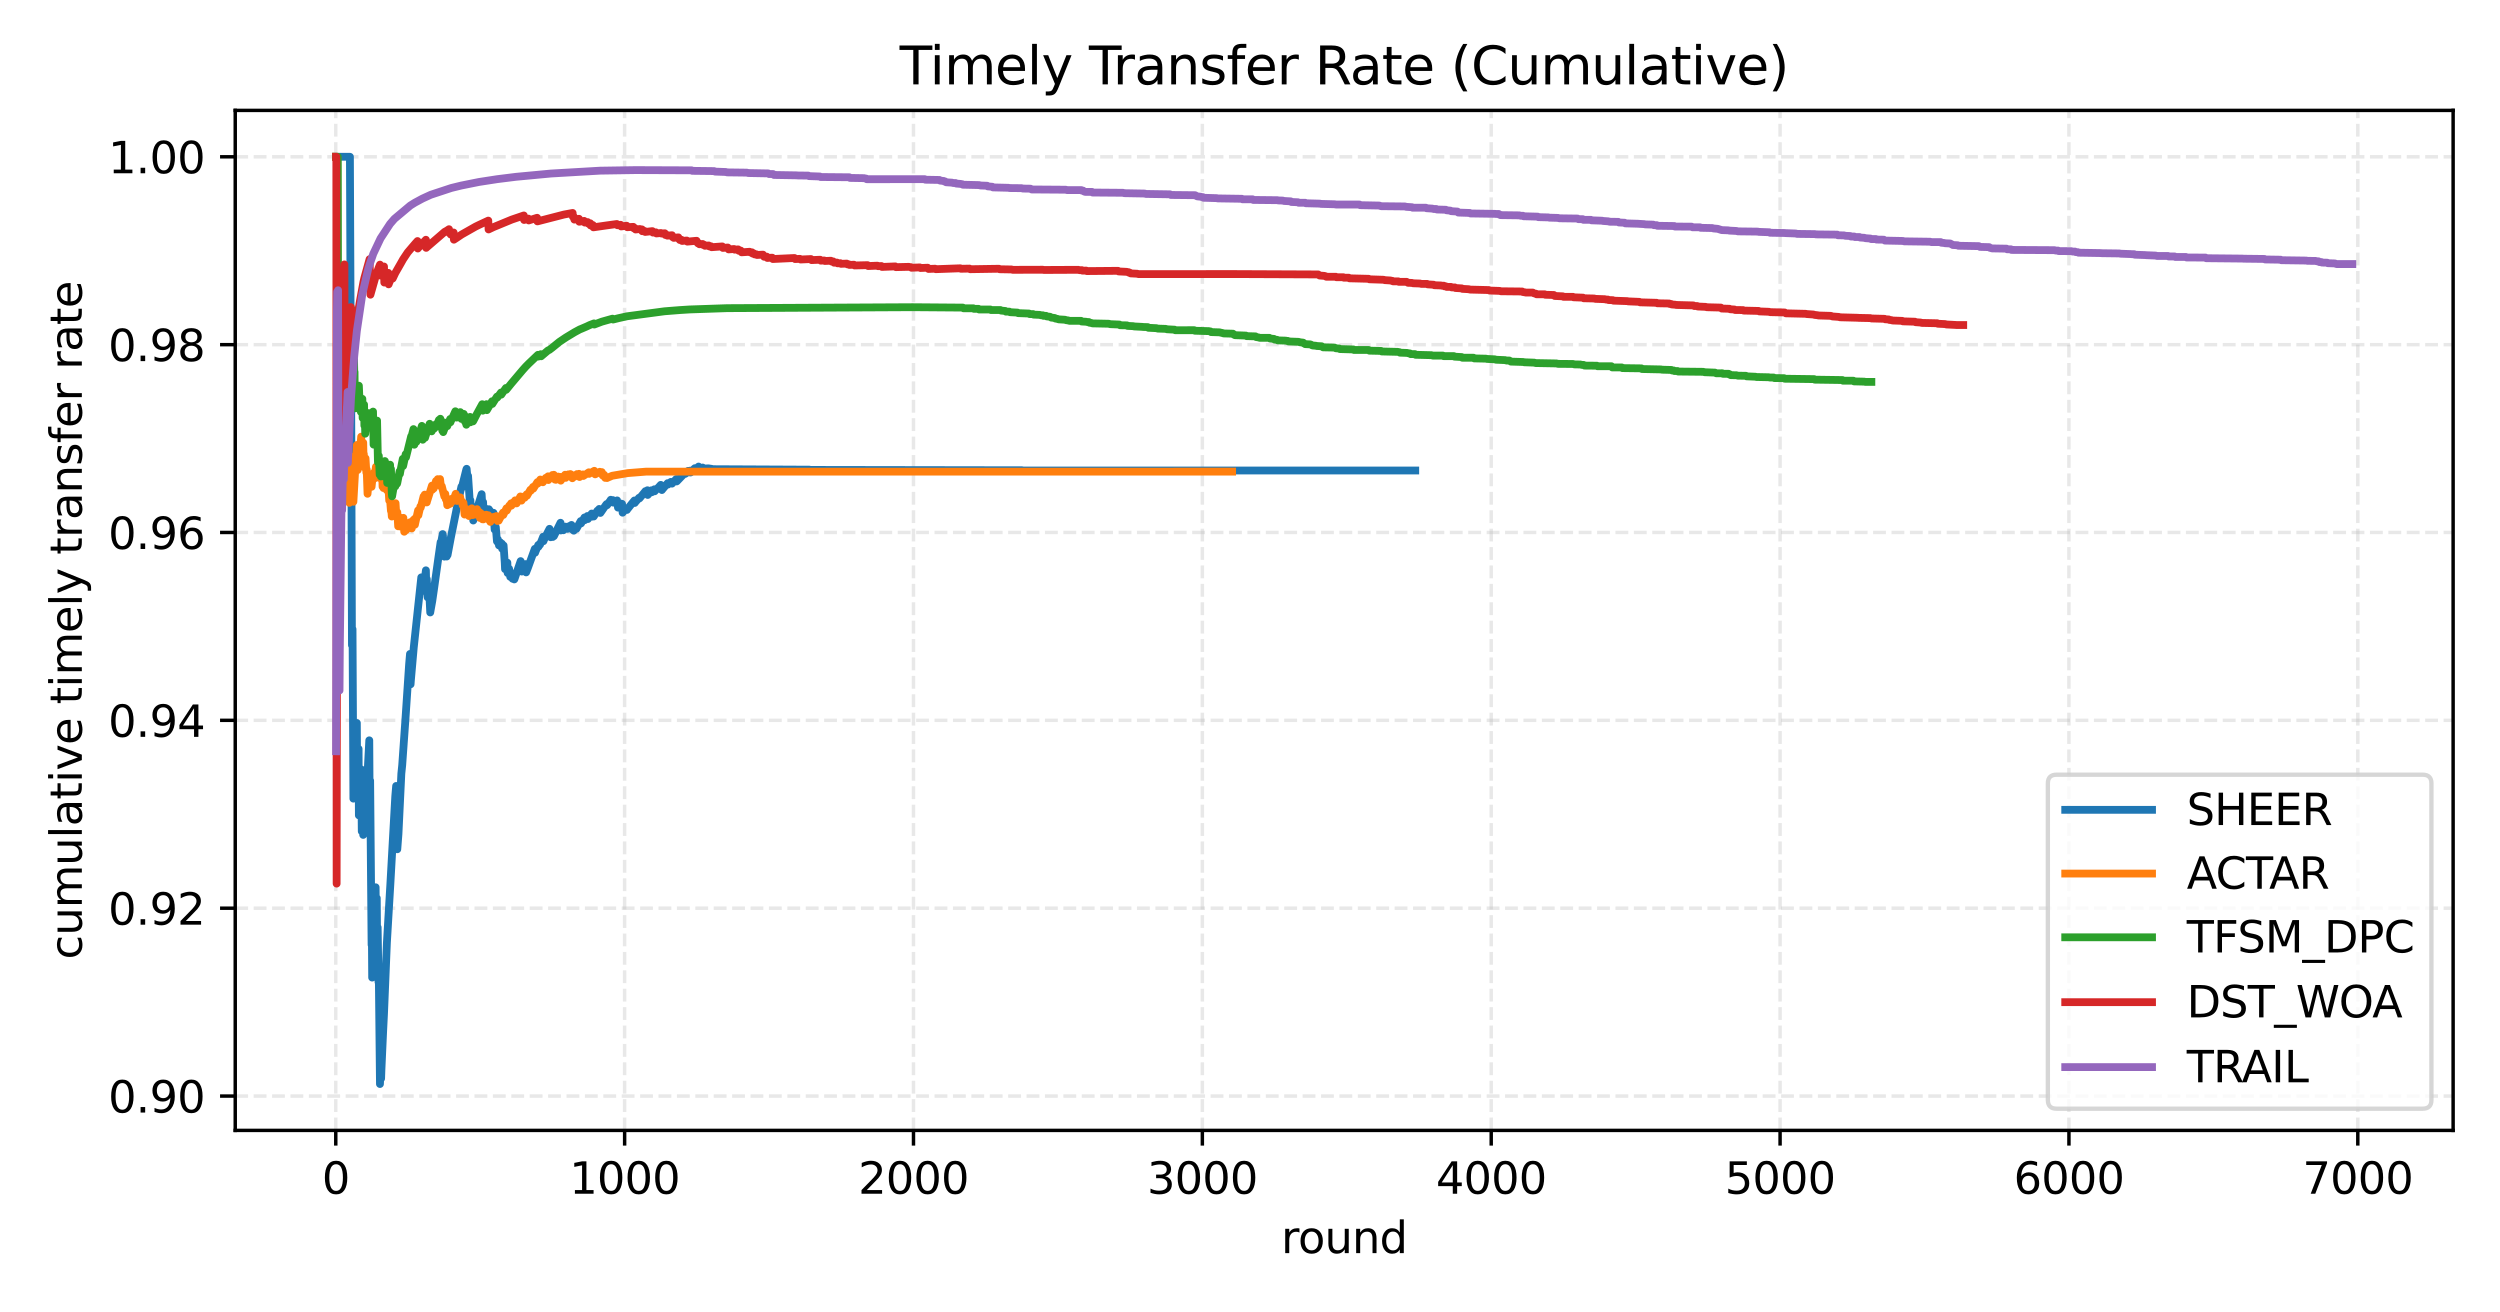 <?xml version="1.0" encoding="utf-8" standalone="no"?>
<!DOCTYPE svg PUBLIC "-//W3C//DTD SVG 1.1//EN"
  "http://www.w3.org/Graphics/SVG/1.1/DTD/svg11.dtd">
<svg xmlns:xlink="http://www.w3.org/1999/xlink" width="576pt" height="302.4pt" viewBox="0 0 576 302.4" xmlns="http://www.w3.org/2000/svg" version="1.1">
 <defs>
  <style type="text/css">*{stroke-linejoin: round; stroke-linecap: butt}</style>
 </defs>
 <g id="figure_1">
  <g id="patch_1">
   <path d="M 0 302.4 
L 576 302.4 
L 576 0 
L 0 0 
z
" style="fill: #ffffff"/>
  </g>
  <g id="axes_1">
   <g id="patch_2">
    <path d="M 54.2 260.44 
L 565.2 260.44 
L 565.2 25.44 
L 54.2 25.44 
z
" style="fill: #ffffff"/>
   </g>
   <g id="matplotlib.axis_1">
    <g id="xtick_1">
     <g id="line2d_1">
      <path d="M 77.361 260.44 
L 77.361 25.44 
" clip-path="url(#p11f434d9a2)" style="fill: none; stroke-dasharray: 2.96,1.28; stroke-dashoffset: 0; stroke: #b0b0b0; stroke-opacity: 0.3; stroke-width: 0.8"/>
     </g>
     <g id="line2d_2">
      <defs>
       <path id="m13e30c4537" d="M 0 0 
L 0 3.5 
" style="stroke: #000000; stroke-width: 0.8"/>
      </defs>
      <g>
       <use xlink:href="#m13e30c4537" x="77.361" y="260.44" style="stroke: #000000; stroke-width: 0.8"/>
      </g>
     </g>
     <g id="text_1">
      <!-- 0 -->
      <g transform="translate(74.179 275.038) scale(0.1 -0.1)">
       <defs>
        <path id="DejaVuSans-30" d="M 2034 4250 
Q 1547 4250 1301 3770 
Q 1056 3291 1056 2328 
Q 1056 1369 1301 889 
Q 1547 409 2034 409 
Q 2525 409 2770 889 
Q 3016 1369 3016 2328 
Q 3016 3291 2770 3770 
Q 2525 4250 2034 4250 
z
M 2034 4750 
Q 2819 4750 3233 4129 
Q 3647 3509 3647 2328 
Q 3647 1150 3233 529 
Q 2819 -91 2034 -91 
Q 1250 -91 836 529 
Q 422 1150 422 2328 
Q 422 3509 836 4129 
Q 1250 4750 2034 4750 
z
" transform="scale(0.016)"/>
       </defs>
       <use xlink:href="#DejaVuSans-30"/>
      </g>
     </g>
    </g>
    <g id="xtick_2">
     <g id="line2d_3">
      <path d="M 143.915 260.44 
L 143.915 25.44 
" clip-path="url(#p11f434d9a2)" style="fill: none; stroke-dasharray: 2.96,1.28; stroke-dashoffset: 0; stroke: #b0b0b0; stroke-opacity: 0.3; stroke-width: 0.8"/>
     </g>
     <g id="line2d_4">
      <g>
       <use xlink:href="#m13e30c4537" x="143.915" y="260.44" style="stroke: #000000; stroke-width: 0.8"/>
      </g>
     </g>
     <g id="text_2">
      <!-- 1000 -->
      <g transform="translate(131.19 275.038) scale(0.1 -0.1)">
       <defs>
        <path id="DejaVuSans-31" d="M 794 531 
L 1825 531 
L 1825 4091 
L 703 3866 
L 703 4441 
L 1819 4666 
L 2450 4666 
L 2450 531 
L 3481 531 
L 3481 0 
L 794 0 
L 794 531 
z
" transform="scale(0.016)"/>
       </defs>
       <use xlink:href="#DejaVuSans-31"/>
       <use xlink:href="#DejaVuSans-30" x="63.623"/>
       <use xlink:href="#DejaVuSans-30" x="127.246"/>
       <use xlink:href="#DejaVuSans-30" x="190.869"/>
      </g>
     </g>
    </g>
    <g id="xtick_3">
     <g id="line2d_5">
      <path d="M 210.468 260.44 
L 210.468 25.44 
" clip-path="url(#p11f434d9a2)" style="fill: none; stroke-dasharray: 2.96,1.28; stroke-dashoffset: 0; stroke: #b0b0b0; stroke-opacity: 0.3; stroke-width: 0.8"/>
     </g>
     <g id="line2d_6">
      <g>
       <use xlink:href="#m13e30c4537" x="210.468" y="260.44" style="stroke: #000000; stroke-width: 0.8"/>
      </g>
     </g>
     <g id="text_3">
      <!-- 2000 -->
      <g transform="translate(197.743 275.038) scale(0.1 -0.1)">
       <defs>
        <path id="DejaVuSans-32" d="M 1228 531 
L 3431 531 
L 3431 0 
L 469 0 
L 469 531 
Q 828 903 1448 1529 
Q 2069 2156 2228 2338 
Q 2531 2678 2651 2914 
Q 2772 3150 2772 3378 
Q 2772 3750 2511 3984 
Q 2250 4219 1831 4219 
Q 1534 4219 1204 4116 
Q 875 4013 500 3803 
L 500 4441 
Q 881 4594 1212 4672 
Q 1544 4750 1819 4750 
Q 2544 4750 2975 4387 
Q 3406 4025 3406 3419 
Q 3406 3131 3298 2873 
Q 3191 2616 2906 2266 
Q 2828 2175 2409 1742 
Q 1991 1309 1228 531 
z
" transform="scale(0.016)"/>
       </defs>
       <use xlink:href="#DejaVuSans-32"/>
       <use xlink:href="#DejaVuSans-30" x="63.623"/>
       <use xlink:href="#DejaVuSans-30" x="127.246"/>
       <use xlink:href="#DejaVuSans-30" x="190.869"/>
      </g>
     </g>
    </g>
    <g id="xtick_4">
     <g id="line2d_7">
      <path d="M 277.022 260.44 
L 277.022 25.44 
" clip-path="url(#p11f434d9a2)" style="fill: none; stroke-dasharray: 2.96,1.28; stroke-dashoffset: 0; stroke: #b0b0b0; stroke-opacity: 0.3; stroke-width: 0.8"/>
     </g>
     <g id="line2d_8">
      <g>
       <use xlink:href="#m13e30c4537" x="277.022" y="260.44" style="stroke: #000000; stroke-width: 0.8"/>
      </g>
     </g>
     <g id="text_4">
      <!-- 3000 -->
      <g transform="translate(264.297 275.038) scale(0.1 -0.1)">
       <defs>
        <path id="DejaVuSans-33" d="M 2597 2516 
Q 3050 2419 3304 2112 
Q 3559 1806 3559 1356 
Q 3559 666 3084 287 
Q 2609 -91 1734 -91 
Q 1441 -91 1130 -33 
Q 819 25 488 141 
L 488 750 
Q 750 597 1062 519 
Q 1375 441 1716 441 
Q 2309 441 2620 675 
Q 2931 909 2931 1356 
Q 2931 1769 2642 2001 
Q 2353 2234 1838 2234 
L 1294 2234 
L 1294 2753 
L 1863 2753 
Q 2328 2753 2575 2939 
Q 2822 3125 2822 3475 
Q 2822 3834 2567 4026 
Q 2313 4219 1838 4219 
Q 1578 4219 1281 4162 
Q 984 4106 628 3988 
L 628 4550 
Q 988 4650 1302 4700 
Q 1616 4750 1894 4750 
Q 2613 4750 3031 4423 
Q 3450 4097 3450 3541 
Q 3450 3153 3228 2886 
Q 3006 2619 2597 2516 
z
" transform="scale(0.016)"/>
       </defs>
       <use xlink:href="#DejaVuSans-33"/>
       <use xlink:href="#DejaVuSans-30" x="63.623"/>
       <use xlink:href="#DejaVuSans-30" x="127.246"/>
       <use xlink:href="#DejaVuSans-30" x="190.869"/>
      </g>
     </g>
    </g>
    <g id="xtick_5">
     <g id="line2d_9">
      <path d="M 343.576 260.44 
L 343.576 25.44 
" clip-path="url(#p11f434d9a2)" style="fill: none; stroke-dasharray: 2.96,1.28; stroke-dashoffset: 0; stroke: #b0b0b0; stroke-opacity: 0.3; stroke-width: 0.8"/>
     </g>
     <g id="line2d_10">
      <g>
       <use xlink:href="#m13e30c4537" x="343.576" y="260.44" style="stroke: #000000; stroke-width: 0.8"/>
      </g>
     </g>
     <g id="text_5">
      <!-- 4000 -->
      <g transform="translate(330.851 275.038) scale(0.1 -0.1)">
       <defs>
        <path id="DejaVuSans-34" d="M 2419 4116 
L 825 1625 
L 2419 1625 
L 2419 4116 
z
M 2253 4666 
L 3047 4666 
L 3047 1625 
L 3713 1625 
L 3713 1100 
L 3047 1100 
L 3047 0 
L 2419 0 
L 2419 1100 
L 313 1100 
L 313 1709 
L 2253 4666 
z
" transform="scale(0.016)"/>
       </defs>
       <use xlink:href="#DejaVuSans-34"/>
       <use xlink:href="#DejaVuSans-30" x="63.623"/>
       <use xlink:href="#DejaVuSans-30" x="127.246"/>
       <use xlink:href="#DejaVuSans-30" x="190.869"/>
      </g>
     </g>
    </g>
    <g id="xtick_6">
     <g id="line2d_11">
      <path d="M 410.13 260.44 
L 410.13 25.44 
" clip-path="url(#p11f434d9a2)" style="fill: none; stroke-dasharray: 2.96,1.28; stroke-dashoffset: 0; stroke: #b0b0b0; stroke-opacity: 0.3; stroke-width: 0.8"/>
     </g>
     <g id="line2d_12">
      <g>
       <use xlink:href="#m13e30c4537" x="410.13" y="260.44" style="stroke: #000000; stroke-width: 0.8"/>
      </g>
     </g>
     <g id="text_6">
      <!-- 5000 -->
      <g transform="translate(397.405 275.038) scale(0.1 -0.1)">
       <defs>
        <path id="DejaVuSans-35" d="M 691 4666 
L 3169 4666 
L 3169 4134 
L 1269 4134 
L 1269 2991 
Q 1406 3038 1543 3061 
Q 1681 3084 1819 3084 
Q 2600 3084 3056 2656 
Q 3513 2228 3513 1497 
Q 3513 744 3044 326 
Q 2575 -91 1722 -91 
Q 1428 -91 1123 -41 
Q 819 9 494 109 
L 494 744 
Q 775 591 1075 516 
Q 1375 441 1709 441 
Q 2250 441 2565 725 
Q 2881 1009 2881 1497 
Q 2881 1984 2565 2268 
Q 2250 2553 1709 2553 
Q 1456 2553 1204 2497 
Q 953 2441 691 2322 
L 691 4666 
z
" transform="scale(0.016)"/>
       </defs>
       <use xlink:href="#DejaVuSans-35"/>
       <use xlink:href="#DejaVuSans-30" x="63.623"/>
       <use xlink:href="#DejaVuSans-30" x="127.246"/>
       <use xlink:href="#DejaVuSans-30" x="190.869"/>
      </g>
     </g>
    </g>
    <g id="xtick_7">
     <g id="line2d_13">
      <path d="M 476.683 260.44 
L 476.683 25.44 
" clip-path="url(#p11f434d9a2)" style="fill: none; stroke-dasharray: 2.96,1.28; stroke-dashoffset: 0; stroke: #b0b0b0; stroke-opacity: 0.3; stroke-width: 0.8"/>
     </g>
     <g id="line2d_14">
      <g>
       <use xlink:href="#m13e30c4537" x="476.683" y="260.44" style="stroke: #000000; stroke-width: 0.8"/>
      </g>
     </g>
     <g id="text_7">
      <!-- 6000 -->
      <g transform="translate(463.958 275.038) scale(0.1 -0.1)">
       <defs>
        <path id="DejaVuSans-36" d="M 2113 2584 
Q 1688 2584 1439 2293 
Q 1191 2003 1191 1497 
Q 1191 994 1439 701 
Q 1688 409 2113 409 
Q 2538 409 2786 701 
Q 3034 994 3034 1497 
Q 3034 2003 2786 2293 
Q 2538 2584 2113 2584 
z
M 3366 4563 
L 3366 3988 
Q 3128 4100 2886 4159 
Q 2644 4219 2406 4219 
Q 1781 4219 1451 3797 
Q 1122 3375 1075 2522 
Q 1259 2794 1537 2939 
Q 1816 3084 2150 3084 
Q 2853 3084 3261 2657 
Q 3669 2231 3669 1497 
Q 3669 778 3244 343 
Q 2819 -91 2113 -91 
Q 1303 -91 875 529 
Q 447 1150 447 2328 
Q 447 3434 972 4092 
Q 1497 4750 2381 4750 
Q 2619 4750 2861 4703 
Q 3103 4656 3366 4563 
z
" transform="scale(0.016)"/>
       </defs>
       <use xlink:href="#DejaVuSans-36"/>
       <use xlink:href="#DejaVuSans-30" x="63.623"/>
       <use xlink:href="#DejaVuSans-30" x="127.246"/>
       <use xlink:href="#DejaVuSans-30" x="190.869"/>
      </g>
     </g>
    </g>
    <g id="xtick_8">
     <g id="line2d_15">
      <path d="M 543.237 260.44 
L 543.237 25.44 
" clip-path="url(#p11f434d9a2)" style="fill: none; stroke-dasharray: 2.96,1.28; stroke-dashoffset: 0; stroke: #b0b0b0; stroke-opacity: 0.3; stroke-width: 0.8"/>
     </g>
     <g id="line2d_16">
      <g>
       <use xlink:href="#m13e30c4537" x="543.237" y="260.44" style="stroke: #000000; stroke-width: 0.8"/>
      </g>
     </g>
     <g id="text_8">
      <!-- 7000 -->
      <g transform="translate(530.512 275.038) scale(0.1 -0.1)">
       <defs>
        <path id="DejaVuSans-37" d="M 525 4666 
L 3525 4666 
L 3525 4397 
L 1831 0 
L 1172 0 
L 2766 4134 
L 525 4134 
L 525 4666 
z
" transform="scale(0.016)"/>
       </defs>
       <use xlink:href="#DejaVuSans-37"/>
       <use xlink:href="#DejaVuSans-30" x="63.623"/>
       <use xlink:href="#DejaVuSans-30" x="127.246"/>
       <use xlink:href="#DejaVuSans-30" x="190.869"/>
      </g>
     </g>
    </g>
    <g id="text_9">
     <!-- round -->
     <g transform="translate(295.186 288.717) scale(0.1 -0.1)">
      <defs>
       <path id="DejaVuSans-72" d="M 2631 2963 
Q 2534 3019 2420 3045 
Q 2306 3072 2169 3072 
Q 1681 3072 1420 2755 
Q 1159 2438 1159 1844 
L 1159 0 
L 581 0 
L 581 3500 
L 1159 3500 
L 1159 2956 
Q 1341 3275 1631 3429 
Q 1922 3584 2338 3584 
Q 2397 3584 2469 3576 
Q 2541 3569 2628 3553 
L 2631 2963 
z
" transform="scale(0.016)"/>
       <path id="DejaVuSans-6f" d="M 1959 3097 
Q 1497 3097 1228 2736 
Q 959 2375 959 1747 
Q 959 1119 1226 758 
Q 1494 397 1959 397 
Q 2419 397 2687 759 
Q 2956 1122 2956 1747 
Q 2956 2369 2687 2733 
Q 2419 3097 1959 3097 
z
M 1959 3584 
Q 2709 3584 3137 3096 
Q 3566 2609 3566 1747 
Q 3566 888 3137 398 
Q 2709 -91 1959 -91 
Q 1206 -91 779 398 
Q 353 888 353 1747 
Q 353 2609 779 3096 
Q 1206 3584 1959 3584 
z
" transform="scale(0.016)"/>
       <path id="DejaVuSans-75" d="M 544 1381 
L 544 3500 
L 1119 3500 
L 1119 1403 
Q 1119 906 1312 657 
Q 1506 409 1894 409 
Q 2359 409 2629 706 
Q 2900 1003 2900 1516 
L 2900 3500 
L 3475 3500 
L 3475 0 
L 2900 0 
L 2900 538 
Q 2691 219 2414 64 
Q 2138 -91 1772 -91 
Q 1169 -91 856 284 
Q 544 659 544 1381 
z
M 1991 3584 
L 1991 3584 
z
" transform="scale(0.016)"/>
       <path id="DejaVuSans-6e" d="M 3513 2113 
L 3513 0 
L 2938 0 
L 2938 2094 
Q 2938 2591 2744 2837 
Q 2550 3084 2163 3084 
Q 1697 3084 1428 2787 
Q 1159 2491 1159 1978 
L 1159 0 
L 581 0 
L 581 3500 
L 1159 3500 
L 1159 2956 
Q 1366 3272 1645 3428 
Q 1925 3584 2291 3584 
Q 2894 3584 3203 3211 
Q 3513 2838 3513 2113 
z
" transform="scale(0.016)"/>
       <path id="DejaVuSans-64" d="M 2906 2969 
L 2906 4863 
L 3481 4863 
L 3481 0 
L 2906 0 
L 2906 525 
Q 2725 213 2448 61 
Q 2172 -91 1784 -91 
Q 1150 -91 751 415 
Q 353 922 353 1747 
Q 353 2572 751 3078 
Q 1150 3584 1784 3584 
Q 2172 3584 2448 3432 
Q 2725 3281 2906 2969 
z
M 947 1747 
Q 947 1113 1208 752 
Q 1469 391 1925 391 
Q 2381 391 2643 752 
Q 2906 1113 2906 1747 
Q 2906 2381 2643 2742 
Q 2381 3103 1925 3103 
Q 1469 3103 1208 2742 
Q 947 2381 947 1747 
z
" transform="scale(0.016)"/>
      </defs>
      <use xlink:href="#DejaVuSans-72"/>
      <use xlink:href="#DejaVuSans-6f" x="38.863"/>
      <use xlink:href="#DejaVuSans-75" x="100.045"/>
      <use xlink:href="#DejaVuSans-6e" x="163.424"/>
      <use xlink:href="#DejaVuSans-64" x="226.803"/>
     </g>
    </g>
   </g>
   <g id="matplotlib.axis_2">
    <g id="ytick_1">
     <g id="line2d_17">
      <path d="M 54.2 252.533 
L 565.2 252.533 
" clip-path="url(#p11f434d9a2)" style="fill: none; stroke-dasharray: 2.96,1.28; stroke-dashoffset: 0; stroke: #b0b0b0; stroke-opacity: 0.3; stroke-width: 0.8"/>
     </g>
     <g id="line2d_18">
      <defs>
       <path id="mefe6827315" d="M 0 0 
L -3.5 0 
" style="stroke: #000000; stroke-width: 0.8"/>
      </defs>
      <g>
       <use xlink:href="#mefe6827315" x="54.2" y="252.533" style="stroke: #000000; stroke-width: 0.8"/>
      </g>
     </g>
     <g id="text_10">
      <!-- 0.90 -->
      <g transform="translate(24.934 256.333) scale(0.1 -0.1)">
       <defs>
        <path id="DejaVuSans-2e" d="M 684 794 
L 1344 794 
L 1344 0 
L 684 0 
L 684 794 
z
" transform="scale(0.016)"/>
        <path id="DejaVuSans-39" d="M 703 97 
L 703 672 
Q 941 559 1184 500 
Q 1428 441 1663 441 
Q 2288 441 2617 861 
Q 2947 1281 2994 2138 
Q 2813 1869 2534 1725 
Q 2256 1581 1919 1581 
Q 1219 1581 811 2004 
Q 403 2428 403 3163 
Q 403 3881 828 4315 
Q 1253 4750 1959 4750 
Q 2769 4750 3195 4129 
Q 3622 3509 3622 2328 
Q 3622 1225 3098 567 
Q 2575 -91 1691 -91 
Q 1453 -91 1209 -44 
Q 966 3 703 97 
z
M 1959 2075 
Q 2384 2075 2632 2365 
Q 2881 2656 2881 3163 
Q 2881 3666 2632 3958 
Q 2384 4250 1959 4250 
Q 1534 4250 1286 3958 
Q 1038 3666 1038 3163 
Q 1038 2656 1286 2365 
Q 1534 2075 1959 2075 
z
" transform="scale(0.016)"/>
       </defs>
       <use xlink:href="#DejaVuSans-30"/>
       <use xlink:href="#DejaVuSans-2e" x="63.623"/>
       <use xlink:href="#DejaVuSans-39" x="95.41"/>
       <use xlink:href="#DejaVuSans-30" x="159.033"/>
      </g>
     </g>
    </g>
    <g id="ytick_2">
     <g id="line2d_19">
      <path d="M 54.2 209.251 
L 565.2 209.251 
" clip-path="url(#p11f434d9a2)" style="fill: none; stroke-dasharray: 2.96,1.28; stroke-dashoffset: 0; stroke: #b0b0b0; stroke-opacity: 0.3; stroke-width: 0.8"/>
     </g>
     <g id="line2d_20">
      <g>
       <use xlink:href="#mefe6827315" x="54.2" y="209.251" style="stroke: #000000; stroke-width: 0.8"/>
      </g>
     </g>
     <g id="text_11">
      <!-- 0.92 -->
      <g transform="translate(24.934 213.05) scale(0.1 -0.1)">
       <use xlink:href="#DejaVuSans-30"/>
       <use xlink:href="#DejaVuSans-2e" x="63.623"/>
       <use xlink:href="#DejaVuSans-39" x="95.41"/>
       <use xlink:href="#DejaVuSans-32" x="159.033"/>
      </g>
     </g>
    </g>
    <g id="ytick_3">
     <g id="line2d_21">
      <path d="M 54.2 165.969 
L 565.2 165.969 
" clip-path="url(#p11f434d9a2)" style="fill: none; stroke-dasharray: 2.96,1.28; stroke-dashoffset: 0; stroke: #b0b0b0; stroke-opacity: 0.3; stroke-width: 0.8"/>
     </g>
     <g id="line2d_22">
      <g>
       <use xlink:href="#mefe6827315" x="54.2" y="165.969" style="stroke: #000000; stroke-width: 0.8"/>
      </g>
     </g>
     <g id="text_12">
      <!-- 0.94 -->
      <g transform="translate(24.934 169.768) scale(0.1 -0.1)">
       <use xlink:href="#DejaVuSans-30"/>
       <use xlink:href="#DejaVuSans-2e" x="63.623"/>
       <use xlink:href="#DejaVuSans-39" x="95.41"/>
       <use xlink:href="#DejaVuSans-34" x="159.033"/>
      </g>
     </g>
    </g>
    <g id="ytick_4">
     <g id="line2d_23">
      <path d="M 54.2 122.686 
L 565.2 122.686 
" clip-path="url(#p11f434d9a2)" style="fill: none; stroke-dasharray: 2.96,1.28; stroke-dashoffset: 0; stroke: #b0b0b0; stroke-opacity: 0.3; stroke-width: 0.8"/>
     </g>
     <g id="line2d_24">
      <g>
       <use xlink:href="#mefe6827315" x="54.2" y="122.686" style="stroke: #000000; stroke-width: 0.8"/>
      </g>
     </g>
     <g id="text_13">
      <!-- 0.96 -->
      <g transform="translate(24.934 126.486) scale(0.1 -0.1)">
       <use xlink:href="#DejaVuSans-30"/>
       <use xlink:href="#DejaVuSans-2e" x="63.623"/>
       <use xlink:href="#DejaVuSans-39" x="95.41"/>
       <use xlink:href="#DejaVuSans-36" x="159.033"/>
      </g>
     </g>
    </g>
    <g id="ytick_5">
     <g id="line2d_25">
      <path d="M 54.2 79.404 
L 565.2 79.404 
" clip-path="url(#p11f434d9a2)" style="fill: none; stroke-dasharray: 2.96,1.28; stroke-dashoffset: 0; stroke: #b0b0b0; stroke-opacity: 0.3; stroke-width: 0.8"/>
     </g>
     <g id="line2d_26">
      <g>
       <use xlink:href="#mefe6827315" x="54.2" y="79.404" style="stroke: #000000; stroke-width: 0.8"/>
      </g>
     </g>
     <g id="text_14">
      <!-- 0.98 -->
      <g transform="translate(24.934 83.203) scale(0.1 -0.1)">
       <defs>
        <path id="DejaVuSans-38" d="M 2034 2216 
Q 1584 2216 1326 1975 
Q 1069 1734 1069 1313 
Q 1069 891 1326 650 
Q 1584 409 2034 409 
Q 2484 409 2743 651 
Q 3003 894 3003 1313 
Q 3003 1734 2745 1975 
Q 2488 2216 2034 2216 
z
M 1403 2484 
Q 997 2584 770 2862 
Q 544 3141 544 3541 
Q 544 4100 942 4425 
Q 1341 4750 2034 4750 
Q 2731 4750 3128 4425 
Q 3525 4100 3525 3541 
Q 3525 3141 3298 2862 
Q 3072 2584 2669 2484 
Q 3125 2378 3379 2068 
Q 3634 1759 3634 1313 
Q 3634 634 3220 271 
Q 2806 -91 2034 -91 
Q 1263 -91 848 271 
Q 434 634 434 1313 
Q 434 1759 690 2068 
Q 947 2378 1403 2484 
z
M 1172 3481 
Q 1172 3119 1398 2916 
Q 1625 2713 2034 2713 
Q 2441 2713 2670 2916 
Q 2900 3119 2900 3481 
Q 2900 3844 2670 4047 
Q 2441 4250 2034 4250 
Q 1625 4250 1398 4047 
Q 1172 3844 1172 3481 
z
" transform="scale(0.016)"/>
       </defs>
       <use xlink:href="#DejaVuSans-30"/>
       <use xlink:href="#DejaVuSans-2e" x="63.623"/>
       <use xlink:href="#DejaVuSans-39" x="95.41"/>
       <use xlink:href="#DejaVuSans-38" x="159.033"/>
      </g>
     </g>
    </g>
    <g id="ytick_6">
     <g id="line2d_27">
      <path d="M 54.2 36.122 
L 565.2 36.122 
" clip-path="url(#p11f434d9a2)" style="fill: none; stroke-dasharray: 2.96,1.28; stroke-dashoffset: 0; stroke: #b0b0b0; stroke-opacity: 0.3; stroke-width: 0.8"/>
     </g>
     <g id="line2d_28">
      <g>
       <use xlink:href="#mefe6827315" x="54.2" y="36.122" style="stroke: #000000; stroke-width: 0.8"/>
      </g>
     </g>
     <g id="text_15">
      <!-- 1.00 -->
      <g transform="translate(24.934 39.921) scale(0.1 -0.1)">
       <use xlink:href="#DejaVuSans-31"/>
       <use xlink:href="#DejaVuSans-2e" x="63.623"/>
       <use xlink:href="#DejaVuSans-30" x="95.41"/>
       <use xlink:href="#DejaVuSans-30" x="159.033"/>
      </g>
     </g>
    </g>
    <g id="text_16">
     <!-- cumulative timely transfer rate -->
     <g transform="translate(18.855 221.049) rotate(-90) scale(0.1 -0.1)">
      <defs>
       <path id="DejaVuSans-63" d="M 3122 3366 
L 3122 2828 
Q 2878 2963 2633 3030 
Q 2388 3097 2138 3097 
Q 1578 3097 1268 2742 
Q 959 2388 959 1747 
Q 959 1106 1268 751 
Q 1578 397 2138 397 
Q 2388 397 2633 464 
Q 2878 531 3122 666 
L 3122 134 
Q 2881 22 2623 -34 
Q 2366 -91 2075 -91 
Q 1284 -91 818 406 
Q 353 903 353 1747 
Q 353 2603 823 3093 
Q 1294 3584 2113 3584 
Q 2378 3584 2631 3529 
Q 2884 3475 3122 3366 
z
" transform="scale(0.016)"/>
       <path id="DejaVuSans-6d" d="M 3328 2828 
Q 3544 3216 3844 3400 
Q 4144 3584 4550 3584 
Q 5097 3584 5394 3201 
Q 5691 2819 5691 2113 
L 5691 0 
L 5113 0 
L 5113 2094 
Q 5113 2597 4934 2840 
Q 4756 3084 4391 3084 
Q 3944 3084 3684 2787 
Q 3425 2491 3425 1978 
L 3425 0 
L 2847 0 
L 2847 2094 
Q 2847 2600 2669 2842 
Q 2491 3084 2119 3084 
Q 1678 3084 1418 2786 
Q 1159 2488 1159 1978 
L 1159 0 
L 581 0 
L 581 3500 
L 1159 3500 
L 1159 2956 
Q 1356 3278 1631 3431 
Q 1906 3584 2284 3584 
Q 2666 3584 2933 3390 
Q 3200 3197 3328 2828 
z
" transform="scale(0.016)"/>
       <path id="DejaVuSans-6c" d="M 603 4863 
L 1178 4863 
L 1178 0 
L 603 0 
L 603 4863 
z
" transform="scale(0.016)"/>
       <path id="DejaVuSans-61" d="M 2194 1759 
Q 1497 1759 1228 1600 
Q 959 1441 959 1056 
Q 959 750 1161 570 
Q 1363 391 1709 391 
Q 2188 391 2477 730 
Q 2766 1069 2766 1631 
L 2766 1759 
L 2194 1759 
z
M 3341 1997 
L 3341 0 
L 2766 0 
L 2766 531 
Q 2569 213 2275 61 
Q 1981 -91 1556 -91 
Q 1019 -91 701 211 
Q 384 513 384 1019 
Q 384 1609 779 1909 
Q 1175 2209 1959 2209 
L 2766 2209 
L 2766 2266 
Q 2766 2663 2505 2880 
Q 2244 3097 1772 3097 
Q 1472 3097 1187 3025 
Q 903 2953 641 2809 
L 641 3341 
Q 956 3463 1253 3523 
Q 1550 3584 1831 3584 
Q 2591 3584 2966 3190 
Q 3341 2797 3341 1997 
z
" transform="scale(0.016)"/>
       <path id="DejaVuSans-74" d="M 1172 4494 
L 1172 3500 
L 2356 3500 
L 2356 3053 
L 1172 3053 
L 1172 1153 
Q 1172 725 1289 603 
Q 1406 481 1766 481 
L 2356 481 
L 2356 0 
L 1766 0 
Q 1100 0 847 248 
Q 594 497 594 1153 
L 594 3053 
L 172 3053 
L 172 3500 
L 594 3500 
L 594 4494 
L 1172 4494 
z
" transform="scale(0.016)"/>
       <path id="DejaVuSans-69" d="M 603 3500 
L 1178 3500 
L 1178 0 
L 603 0 
L 603 3500 
z
M 603 4863 
L 1178 4863 
L 1178 4134 
L 603 4134 
L 603 4863 
z
" transform="scale(0.016)"/>
       <path id="DejaVuSans-76" d="M 191 3500 
L 800 3500 
L 1894 563 
L 2988 3500 
L 3597 3500 
L 2284 0 
L 1503 0 
L 191 3500 
z
" transform="scale(0.016)"/>
       <path id="DejaVuSans-65" d="M 3597 1894 
L 3597 1613 
L 953 1613 
Q 991 1019 1311 708 
Q 1631 397 2203 397 
Q 2534 397 2845 478 
Q 3156 559 3463 722 
L 3463 178 
Q 3153 47 2828 -22 
Q 2503 -91 2169 -91 
Q 1331 -91 842 396 
Q 353 884 353 1716 
Q 353 2575 817 3079 
Q 1281 3584 2069 3584 
Q 2775 3584 3186 3129 
Q 3597 2675 3597 1894 
z
M 3022 2063 
Q 3016 2534 2758 2815 
Q 2500 3097 2075 3097 
Q 1594 3097 1305 2825 
Q 1016 2553 972 2059 
L 3022 2063 
z
" transform="scale(0.016)"/>
       <path id="DejaVuSans-20" transform="scale(0.016)"/>
       <path id="DejaVuSans-79" d="M 2059 -325 
Q 1816 -950 1584 -1140 
Q 1353 -1331 966 -1331 
L 506 -1331 
L 506 -850 
L 844 -850 
Q 1081 -850 1212 -737 
Q 1344 -625 1503 -206 
L 1606 56 
L 191 3500 
L 800 3500 
L 1894 763 
L 2988 3500 
L 3597 3500 
L 2059 -325 
z
" transform="scale(0.016)"/>
       <path id="DejaVuSans-73" d="M 2834 3397 
L 2834 2853 
Q 2591 2978 2328 3040 
Q 2066 3103 1784 3103 
Q 1356 3103 1142 2972 
Q 928 2841 928 2578 
Q 928 2378 1081 2264 
Q 1234 2150 1697 2047 
L 1894 2003 
Q 2506 1872 2764 1633 
Q 3022 1394 3022 966 
Q 3022 478 2636 193 
Q 2250 -91 1575 -91 
Q 1294 -91 989 -36 
Q 684 19 347 128 
L 347 722 
Q 666 556 975 473 
Q 1284 391 1588 391 
Q 1994 391 2212 530 
Q 2431 669 2431 922 
Q 2431 1156 2273 1281 
Q 2116 1406 1581 1522 
L 1381 1569 
Q 847 1681 609 1914 
Q 372 2147 372 2553 
Q 372 3047 722 3315 
Q 1072 3584 1716 3584 
Q 2034 3584 2315 3537 
Q 2597 3491 2834 3397 
z
" transform="scale(0.016)"/>
       <path id="DejaVuSans-66" d="M 2375 4863 
L 2375 4384 
L 1825 4384 
Q 1516 4384 1395 4259 
Q 1275 4134 1275 3809 
L 1275 3500 
L 2222 3500 
L 2222 3053 
L 1275 3053 
L 1275 0 
L 697 0 
L 697 3053 
L 147 3053 
L 147 3500 
L 697 3500 
L 697 3744 
Q 697 4328 969 4595 
Q 1241 4863 1831 4863 
L 2375 4863 
z
" transform="scale(0.016)"/>
      </defs>
      <use xlink:href="#DejaVuSans-63"/>
      <use xlink:href="#DejaVuSans-75" x="54.98"/>
      <use xlink:href="#DejaVuSans-6d" x="118.359"/>
      <use xlink:href="#DejaVuSans-75" x="215.771"/>
      <use xlink:href="#DejaVuSans-6c" x="279.15"/>
      <use xlink:href="#DejaVuSans-61" x="306.934"/>
      <use xlink:href="#DejaVuSans-74" x="368.213"/>
      <use xlink:href="#DejaVuSans-69" x="407.422"/>
      <use xlink:href="#DejaVuSans-76" x="435.205"/>
      <use xlink:href="#DejaVuSans-65" x="494.385"/>
      <use xlink:href="#DejaVuSans-20" x="555.908"/>
      <use xlink:href="#DejaVuSans-74" x="587.695"/>
      <use xlink:href="#DejaVuSans-69" x="626.904"/>
      <use xlink:href="#DejaVuSans-6d" x="654.688"/>
      <use xlink:href="#DejaVuSans-65" x="752.1"/>
      <use xlink:href="#DejaVuSans-6c" x="813.623"/>
      <use xlink:href="#DejaVuSans-79" x="841.406"/>
      <use xlink:href="#DejaVuSans-20" x="900.586"/>
      <use xlink:href="#DejaVuSans-74" x="932.373"/>
      <use xlink:href="#DejaVuSans-72" x="971.582"/>
      <use xlink:href="#DejaVuSans-61" x="1012.695"/>
      <use xlink:href="#DejaVuSans-6e" x="1073.975"/>
      <use xlink:href="#DejaVuSans-73" x="1137.354"/>
      <use xlink:href="#DejaVuSans-66" x="1189.453"/>
      <use xlink:href="#DejaVuSans-65" x="1224.658"/>
      <use xlink:href="#DejaVuSans-72" x="1286.182"/>
      <use xlink:href="#DejaVuSans-20" x="1327.295"/>
      <use xlink:href="#DejaVuSans-72" x="1359.082"/>
      <use xlink:href="#DejaVuSans-61" x="1400.195"/>
      <use xlink:href="#DejaVuSans-74" x="1461.475"/>
      <use xlink:href="#DejaVuSans-65" x="1500.684"/>
     </g>
    </g>
   </g>
   <g id="line2d_29">
    <path d="M 77.427 36.122 
L 80.622 36.122 
L 80.822 83.1 
L 80.888 82.496 
L 81.088 148.656 
L 81.154 147.321 
L 81.221 144.955 
L 81.421 184.005 
L 82.219 166.574 
L 82.286 179.403 
L 82.352 178.124 
L 82.618 172.539 
L 82.685 187.857 
L 82.752 185.774 
L 83.217 177.26 
L 83.351 191.539 
L 83.417 189.735 
L 83.617 185.728 
L 83.683 192.362 
L 83.75 191.229 
L 83.95 186.669 
L 84.016 184.944 
L 84.083 191.202 
L 84.149 189.341 
L 84.549 180.887 
L 85.081 170.572 
L 85.148 181.646 
L 85.214 180.694 
L 85.281 179.853 
L 85.613 217.696 
L 85.68 215.595 
L 85.746 225.233 
L 85.813 224.098 
L 86.545 204.428 
L 86.612 212.032 
L 86.678 210.28 
L 86.811 206.927 
L 86.878 216.513 
L 86.944 215.169 
L 87.011 213.658 
L 87.211 226.277 
L 87.277 224.783 
L 87.543 249.758 
L 87.61 248.117 
L 87.743 243.975 
L 87.81 248.498 
L 87.876 246.536 
L 88.276 237.602 
L 88.475 233.542 
L 89.141 217.182 
L 89.939 203.694 
L 91.071 183.452 
L 91.27 181.085 
L 91.537 195.671 
L 91.803 192.174 
L 92.468 178.251 
L 92.668 176.301 
L 93.4 165.903 
L 94.265 152.988 
L 94.465 150.667 
L 94.598 157.664 
L 94.665 156.755 
L 95.33 149.166 
L 97.061 133.025 
L 97.127 135.693 
L 97.194 135.169 
L 97.46 133.491 
L 97.527 136.125 
L 97.593 135.621 
L 98.126 131.401 
L 98.192 134.467 
L 98.259 134.021 
L 98.325 133.418 
L 98.525 137.63 
L 98.858 135.591 
L 99.124 141.111 
L 99.59 138.498 
L 100.056 135.291 
L 100.987 128.619 
L 101.52 124.895 
L 101.586 125.31 
L 101.986 123.053 
L 102.052 123.396 
L 102.252 128.034 
L 102.318 127.697 
L 102.385 128.248 
L 102.451 127.918 
L 102.585 127.26 
L 102.651 127.745 
L 102.718 127.379 
L 102.784 127.822 
L 102.851 127.453 
L 102.917 128.223 
L 102.984 127.845 
L 103.05 127.455 
L 103.117 127.888 
L 103.849 123.996 
L 105.313 116.73 
L 105.846 114.225 
L 106.312 112.119 
L 106.378 112.434 
L 107.443 108.159 
L 107.51 108.012 
L 107.709 110.043 
L 107.842 109.641 
L 108.242 115.645 
L 108.375 115.256 
L 108.441 116.778 
L 108.508 116.61 
L 108.574 116.445 
L 108.774 118.808 
L 108.974 118.167 
L 109.04 119.928 
L 109.107 119.774 
L 110.904 114.054 
L 110.97 113.861 
L 111.103 116.188 
L 111.17 115.996 
L 111.303 115.667 
L 111.37 117.16 
L 111.436 117.074 
L 111.503 116.89 
L 111.569 117.884 
L 111.636 117.69 
L 111.836 117.141 
L 111.969 119.28 
L 112.035 119.101 
L 112.634 117.328 
L 112.701 117.973 
L 112.767 117.79 
L 112.834 117.604 
L 112.967 118.888 
L 113.034 118.704 
L 113.233 118.1 
L 113.3 119.1 
L 113.366 118.857 
L 113.699 118.149 
L 113.899 121.001 
L 113.965 122.023 
L 114.032 121.903 
L 114.232 121.446 
L 114.498 124.729 
L 114.697 124.257 
L 114.764 125.101 
L 114.831 124.922 
L 114.897 124.717 
L 114.964 125.664 
L 115.03 125.494 
L 115.23 124.936 
L 115.296 125.072 
L 115.363 125.883 
L 115.429 125.712 
L 115.629 125.251 
L 115.696 126.428 
L 115.762 126.269 
L 116.028 125.671 
L 116.295 129.655 
L 116.361 131.133 
L 116.428 131.003 
L 116.894 129.632 
L 116.96 132.032 
L 117.027 131.849 
L 117.293 131.033 
L 117.559 132.91 
L 117.626 132.697 
L 117.759 132.329 
L 117.825 132.635 
L 117.892 132.502 
L 118.025 132.123 
L 118.092 133.343 
L 118.158 133.135 
L 118.424 132.415 
L 118.491 133.497 
L 118.558 133.351 
L 119.955 129.28 
L 120.022 130.651 
L 120.088 130.444 
L 120.155 130.266 
L 120.221 131.683 
L 120.288 131.509 
L 120.421 131.173 
L 120.488 131.621 
L 120.554 131.456 
L 120.953 130.372 
L 121.087 129.971 
L 121.22 131.878 
L 121.619 130.86 
L 123.216 126.454 
L 123.283 127.354 
L 123.349 127.156 
L 124.015 125.568 
L 124.081 125.958 
L 124.148 125.783 
L 124.348 125.291 
L 124.414 125.508 
L 125.146 123.658 
L 125.213 124.689 
L 125.279 124.504 
L 125.745 123.503 
L 126.611 121.841 
L 126.877 123.778 
L 127.276 122.981 
L 127.343 123.721 
L 127.409 123.564 
L 127.542 123.276 
L 127.609 123.541 
L 127.675 123.414 
L 128.474 121.788 
L 129.14 120.442 
L 129.206 122.215 
L 129.273 122.063 
L 129.672 121.36 
L 129.805 122.168 
L 130.204 121.334 
L 130.271 121.804 
L 130.338 121.686 
L 130.404 121.52 
L 130.471 121.763 
L 130.537 121.611 
L 130.67 121.367 
L 130.737 121.847 
L 130.803 121.747 
L 131.003 121.357 
L 131.07 121.532 
L 131.136 121.438 
L 131.269 121.164 
L 131.336 121.548 
L 131.402 121.429 
L 131.669 120.947 
L 131.802 121.962 
L 131.868 121.834 
L 132.001 121.622 
L 132.201 122.264 
L 132.534 121.798 
L 132.733 121.445 
L 132.8 121.844 
L 132.867 121.735 
L 133.798 120.052 
L 133.865 120.598 
L 133.931 120.495 
L 134.664 119.227 
L 134.73 119.843 
L 134.797 119.741 
L 135.129 119.216 
L 135.329 118.892 
L 135.462 119.582 
L 135.529 119.455 
L 136.327 118.321 
L 136.394 119.044 
L 136.46 118.933 
L 136.66 118.623 
L 136.793 119.006 
L 137.459 117.943 
L 137.658 117.641 
L 137.725 117.774 
L 138.058 117.261 
L 138.124 117.838 
L 138.191 117.733 
L 138.257 117.65 
L 138.324 118.182 
L 138.391 118.091 
L 139.655 116.264 
L 139.788 116.125 
L 139.855 116.408 
L 139.921 116.321 
L 140.387 115.634 
L 140.587 115.366 
L 140.72 115.148 
L 140.786 115.684 
L 140.853 115.614 
L 141.186 115.22 
L 141.252 115.793 
L 141.319 115.712 
L 141.519 115.444 
L 141.585 115.833 
L 141.652 115.744 
L 141.718 115.664 
L 141.785 115.899 
L 141.851 115.807 
L 142.184 115.295 
L 142.384 116.957 
L 142.45 116.87 
L 143.116 116.027 
L 143.182 116.281 
L 143.249 116.181 
L 143.316 116.081 
L 143.449 118.121 
L 143.515 118.044 
L 144.181 117.1 
L 144.247 117.362 
L 144.314 117.274 
L 144.38 117.202 
L 144.447 117.489 
L 144.513 117.375 
L 145.578 116.028 
L 146.177 115.309 
L 146.244 115.882 
L 146.31 115.779 
L 146.843 115.164 
L 147.242 114.686 
L 147.309 114.846 
L 147.375 114.786 
L 148.64 113.249 
L 148.706 113.161 
L 148.773 113.445 
L 148.839 113.339 
L 149.172 112.955 
L 149.239 114.037 
L 149.305 113.971 
L 150.104 112.963 
L 150.171 113.415 
L 150.237 113.338 
L 150.703 112.812 
L 150.77 112.728 
L 150.836 113.193 
L 150.903 113.1 
L 151.768 112.238 
L 152.234 111.715 
L 152.3 112.226 
L 152.367 112.153 
L 152.433 112.09 
L 152.5 112.903 
L 152.567 112.81 
L 153.299 111.936 
L 153.831 111.321 
L 153.898 111.644 
L 153.964 111.571 
L 154.164 111.323 
L 154.23 111.402 
L 154.563 111.029 
L 154.63 111.222 
L 154.696 111.16 
L 154.763 111.082 
L 154.829 111.427 
L 154.896 111.345 
L 155.828 110.356 
L 155.894 110.926 
L 155.961 110.881 
L 157.691 109.075 
L 157.824 108.948 
L 157.891 109.176 
L 157.957 109.125 
L 158.556 108.494 
L 158.623 108.847 
L 158.689 108.775 
L 159.022 108.436 
L 159.089 108.865 
L 159.155 108.786 
L 160.087 107.872 
L 160.154 108.231 
L 160.22 108.156 
L 160.952 107.496 
L 161.085 108.416 
L 161.152 108.336 
L 161.751 107.804 
L 161.884 107.72 
L 161.951 107.979 
L 162.017 107.959 
L 163.215 107.91 
L 163.947 108.02 
L 164.213 108.102 
L 186.509 108.212 
L 186.709 108.268 
L 235.493 108.35 
L 235.692 108.405 
L 326.072 108.402 
L 326.072 108.402 
" clip-path="url(#p11f434d9a2)" style="fill: none; stroke: #1f77b4; stroke-width: 1.8; stroke-linecap: square"/>
   </g>
   <g id="line2d_30">
    <path d="M 77.427 36.122 
L 77.693 36.122 
L 77.76 82.863 
L 77.827 76.497 
L 77.893 91.701 
L 77.96 85.872 
L 78.026 80.457 
L 78.093 93.268 
L 78.159 88.079 
L 78.359 78.34 
L 78.426 97.612 
L 78.492 93.576 
L 78.758 83.339 
L 78.825 94.746 
L 78.891 91.978 
L 78.958 89.431 
L 79.025 100.155 
L 79.091 97.478 
L 79.158 94.962 
L 79.291 106.416 
L 79.624 95.772 
L 79.823 114.617 
L 79.89 112.393 
L 80.023 108.192 
L 80.089 113.835 
L 80.156 111.741 
L 80.422 104.898 
L 80.489 115.852 
L 80.555 114.068 
L 80.822 107.849 
L 80.888 110.729 
L 80.955 109.768 
L 81.021 108.454 
L 81.088 113.292 
L 81.154 112.064 
L 81.287 109.304 
L 81.421 115.607 
L 81.953 106.232 
L 82.219 102.524 
L 82.419 108.294 
L 82.685 104.755 
L 82.752 106.134 
L 82.818 105.217 
L 83.217 100.613 
L 83.284 103.741 
L 83.351 103.026 
L 83.417 102.253 
L 83.484 104.095 
L 83.55 103.409 
L 83.683 101.983 
L 83.75 105.32 
L 83.816 104.561 
L 84.016 107.742 
L 84.216 105.597 
L 84.415 108.897 
L 84.482 108.151 
L 84.682 113.767 
L 84.748 113.102 
L 85.014 110.315 
L 85.081 111.911 
L 85.148 111.217 
L 85.347 109.294 
L 85.414 111.103 
L 85.48 110.483 
L 85.547 109.859 
L 85.613 112.161 
L 85.68 111.51 
L 85.946 109.195 
L 86.013 110.407 
L 86.079 109.903 
L 86.212 108.828 
L 86.279 110.245 
L 86.345 109.737 
L 86.612 107.561 
L 86.678 109.11 
L 86.745 108.606 
L 86.811 108.159 
L 86.878 109.865 
L 86.944 109.372 
L 87.011 108.898 
L 87.078 109.448 
L 87.144 108.9 
L 87.211 109.583 
L 87.344 108.675 
L 87.41 110.118 
L 87.477 109.583 
L 87.677 108.247 
L 87.743 109.807 
L 87.81 109.349 
L 88.009 107.925 
L 88.142 112.131 
L 88.276 111.157 
L 88.342 112.439 
L 88.409 111.946 
L 88.675 110.134 
L 88.741 111.237 
L 88.808 110.763 
L 88.875 110.31 
L 89.141 112.959 
L 89.274 112.079 
L 89.34 112.659 
L 89.407 112.268 
L 89.474 111.834 
L 89.673 115.328 
L 89.806 114.41 
L 90.072 117.715 
L 90.139 117.365 
L 90.272 119.008 
L 90.671 116.526 
L 90.738 117.031 
L 90.805 116.7 
L 90.871 116.299 
L 90.938 117.049 
L 91.004 116.674 
L 91.137 115.94 
L 91.337 119.147 
L 91.404 118.769 
L 91.537 118.018 
L 91.736 121.258 
L 91.803 120.828 
L 92.069 119.176 
L 92.202 121.296 
L 92.269 120.949 
L 92.535 119.465 
L 92.602 120.234 
L 92.668 119.842 
L 92.735 120.381 
L 92.801 120.037 
L 92.934 119.313 
L 93.134 122.511 
L 93.4 121.002 
L 93.533 122.173 
L 93.8 120.953 
L 93.866 121.438 
L 93.999 120.757 
L 94.066 121.368 
L 94.132 121.026 
L 94.265 120.445 
L 94.332 121.291 
L 94.398 120.934 
L 94.532 120.301 
L 94.665 121.696 
L 94.731 121.397 
L 94.798 121.079 
L 94.864 121.748 
L 94.931 121.428 
L 95.264 119.792 
L 95.33 120.365 
L 95.397 120.123 
L 95.53 119.538 
L 95.596 120.892 
L 95.663 120.56 
L 96.329 117.59 
L 96.395 118.714 
L 96.462 118.398 
L 96.861 116.683 
L 96.928 116.967 
L 97.593 114.366 
L 97.66 114.677 
L 97.859 113.961 
L 98.126 115.754 
L 98.259 115.268 
L 98.325 115.759 
L 98.392 115.491 
L 99.523 111.887 
L 99.59 112.843 
L 99.656 112.608 
L 99.856 111.882 
L 99.922 112.556 
L 99.989 112.401 
L 100.455 110.818 
L 100.521 111.432 
L 100.588 111.198 
L 100.854 110.394 
L 100.921 110.694 
L 100.987 111.624 
L 101.054 111.422 
L 101.387 110.384 
L 101.586 112.072 
L 101.653 111.918 
L 101.719 112.225 
L 101.786 112.005 
L 102.385 114.389 
L 102.585 113.787 
L 102.718 115.05 
L 102.784 114.869 
L 102.851 114.668 
L 103.05 116.4 
L 103.117 116.2 
L 103.25 115.753 
L 103.383 116.234 
L 103.45 116.082 
L 103.716 115.293 
L 103.783 116.047 
L 103.849 115.856 
L 104.182 114.882 
L 104.382 115.474 
L 104.981 113.778 
L 105.114 115.036 
L 105.18 114.87 
L 105.247 114.664 
L 105.313 115.413 
L 105.38 115.206 
L 105.58 114.632 
L 105.779 115.353 
L 106.045 114.595 
L 106.112 115.33 
L 106.179 115.151 
L 106.378 115.739 
L 106.445 115.552 
L 106.511 115.725 
L 106.578 116.405 
L 106.644 116.209 
L 106.777 115.851 
L 107.044 118.553 
L 107.11 118.355 
L 107.51 117.284 
L 107.709 117.947 
L 107.842 117.59 
L 108.042 118.894 
L 108.109 118.721 
L 108.708 117.118 
L 108.774 118.515 
L 108.841 118.356 
L 108.907 118.673 
L 108.974 118.49 
L 109.04 118.307 
L 109.107 118.458 
L 109.307 117.975 
L 109.373 118.572 
L 109.44 118.43 
L 109.906 117.312 
L 109.972 117.787 
L 110.039 117.604 
L 110.305 118.512 
L 110.505 118.016 
L 110.571 119.334 
L 110.638 119.156 
L 110.97 118.388 
L 111.037 118.579 
L 111.17 119.652 
L 111.303 119.299 
L 111.37 119.662 
L 111.436 119.499 
L 111.702 118.836 
L 111.769 119.198 
L 111.836 119.034 
L 112.035 118.594 
L 112.235 119.31 
L 112.501 118.707 
L 112.634 119.783 
L 112.701 119.618 
L 112.834 119.33 
L 112.967 120.242 
L 113.034 120.077 
L 113.433 119.171 
L 113.566 119.657 
L 113.633 119.561 
L 113.832 119.07 
L 113.899 119.351 
L 113.965 119.245 
L 114.032 119.124 
L 114.098 119.497 
L 114.165 119.342 
L 114.365 118.9 
L 114.498 119.823 
L 114.564 119.673 
L 114.631 120.04 
L 114.697 119.876 
L 114.831 119.552 
L 114.897 119.964 
L 114.964 119.817 
L 115.895 118.095 
L 115.962 118.65 
L 116.028 118.501 
L 116.694 117.115 
L 116.761 117.642 
L 116.827 117.501 
L 117.36 116.459 
L 117.426 116.638 
L 117.759 115.971 
L 117.825 116.506 
L 117.892 116.39 
L 118.225 115.753 
L 118.291 116.089 
L 118.358 115.964 
L 118.691 115.283 
L 118.757 115.567 
L 118.824 115.455 
L 118.89 115.314 
L 119.023 115.98 
L 119.09 115.867 
L 119.889 114.385 
L 119.955 115.129 
L 120.022 115 
L 120.088 114.88 
L 120.155 115.342 
L 120.221 115.216 
L 120.621 114.498 
L 120.687 114.612 
L 120.82 114.355 
L 120.887 114.677 
L 120.953 114.566 
L 121.353 113.886 
L 121.419 114.214 
L 121.486 114.087 
L 122.218 112.826 
L 122.285 113.065 
L 122.351 112.966 
L 122.817 112.183 
L 122.884 112.574 
L 122.95 112.451 
L 123.815 111.085 
L 123.882 111.425 
L 123.948 111.308 
L 124.481 110.483 
L 124.614 111.056 
L 124.68 110.942 
L 124.88 110.63 
L 125.08 111.113 
L 125.745 110.1 
L 125.812 110.448 
L 125.878 110.353 
L 126.278 109.748 
L 126.344 110.6 
L 126.411 110.506 
L 127.01 109.652 
L 127.076 109.738 
L 127.276 109.443 
L 127.343 109.791 
L 127.409 109.685 
L 127.609 109.391 
L 127.875 110.506 
L 127.942 110.406 
L 128.008 110.301 
L 128.075 110.549 
L 128.141 110.458 
L 128.607 109.803 
L 128.674 110.262 
L 128.74 110.165 
L 128.873 109.979 
L 128.94 110.184 
L 129.006 110.078 
L 129.14 109.88 
L 129.206 110.741 
L 129.273 110.642 
L 130.204 109.381 
L 130.338 110.097 
L 130.404 110.001 
L 130.937 109.295 
L 131.003 109.545 
L 131.07 109.452 
L 131.136 109.587 
L 131.203 109.491 
L 131.402 109.223 
L 131.469 109.49 
L 131.536 109.412 
L 131.602 109.326 
L 131.669 109.738 
L 131.735 109.654 
L 131.802 109.56 
L 131.868 110.187 
L 131.935 110.093 
L 132.334 109.653 
L 132.401 109.814 
L 132.467 109.73 
L 132.933 109.233 
L 133 109.517 
L 133.066 109.446 
L 133.399 109.169 
L 133.532 109.905 
L 133.599 109.845 
L 134.331 109.306 
L 134.397 109.662 
L 134.464 109.62 
L 135.662 108.82 
L 135.728 109.178 
L 135.795 109.131 
L 136.926 108.475 
L 137.126 109.289 
L 138.191 108.698 
L 138.324 108.96 
L 138.657 108.772 
L 138.856 109.55 
L 139.189 109.383 
L 139.256 109.864 
L 139.322 109.821 
L 139.389 109.786 
L 139.455 110.111 
L 139.522 110.092 
L 139.788 109.95 
L 139.855 110.143 
L 139.921 110.101 
L 141.053 109.613 
L 144.647 109.001 
L 148.839 108.668 
L 283.877 108.657 
L 283.877 108.657 
" clip-path="url(#p11f434d9a2)" style="fill: none; stroke: #ff7f0e; stroke-width: 1.8; stroke-linecap: square"/>
   </g>
   <g id="line2d_31">
    <path d="M 77.427 36.122 
L 77.827 36.122 
L 77.893 84.116 
L 77.96 78.48 
L 78.159 68.161 
L 78.226 75.661 
L 78.292 72.885 
L 78.492 65.579 
L 78.559 72.678 
L 78.625 70.527 
L 78.891 64.824 
L 78.958 84.091 
L 79.025 81.944 
L 79.158 77.923 
L 79.357 87.983 
L 79.624 81.286 
L 79.69 84.335 
L 79.757 82.976 
L 79.89 80.769 
L 79.956 85.956 
L 80.023 84.548 
L 80.755 73.508 
L 80.822 72.986 
L 80.888 74.991 
L 80.955 74.357 
L 81.221 71.465 
L 81.287 78.976 
L 81.354 78.472 
L 81.487 76.945 
L 81.62 85.979 
L 81.687 85.685 
L 81.753 93.799 
L 81.82 92.772 
L 81.886 91.876 
L 81.953 94.077 
L 82.019 93.132 
L 82.352 89.317 
L 82.419 91.772 
L 82.485 90.982 
L 82.685 88.867 
L 82.885 93.68 
L 82.951 93.092 
L 83.084 91.631 
L 83.151 94.923 
L 83.217 94.131 
L 83.484 91.893 
L 83.55 96.302 
L 83.617 95.725 
L 83.883 93.224 
L 83.95 98.054 
L 84.016 97.846 
L 84.083 97.223 
L 84.149 99.926 
L 84.216 99.288 
L 84.682 95.464 
L 84.748 96.859 
L 84.815 96.182 
L 84.948 95.178 
L 85.148 98.53 
L 85.414 96.722 
L 85.48 98.235 
L 85.547 97.719 
L 85.946 94.83 
L 86.079 102.444 
L 86.146 101.795 
L 86.678 98.185 
L 86.878 96.909 
L 87.078 106.536 
L 87.144 105.932 
L 87.277 105.015 
L 87.477 109.373 
L 87.543 108.771 
L 87.61 108.361 
L 87.743 109.778 
L 88.009 107.687 
L 88.076 109.738 
L 88.142 109.266 
L 88.675 106.23 
L 88.741 108.357 
L 88.808 107.822 
L 89.074 106.89 
L 89.207 111.267 
L 89.873 107.066 
L 89.939 108.864 
L 90.006 108.434 
L 90.072 108.047 
L 90.272 113.744 
L 90.339 114.352 
L 91.004 110.521 
L 91.071 112.069 
L 91.137 111.668 
L 91.337 110.593 
L 91.404 110.696 
L 91.47 111.469 
L 91.537 111.251 
L 92.003 108.882 
L 92.069 108.574 
L 92.136 109.199 
L 92.202 108.798 
L 92.801 105.717 
L 92.868 107.377 
L 92.934 107.12 
L 93.467 104.645 
L 93.533 105.378 
L 93.6 105.11 
L 94.731 100.521 
L 94.798 100.629 
L 95.264 98.865 
L 95.463 102.466 
L 95.53 102.228 
L 95.863 101.063 
L 95.929 101.818 
L 95.996 101.554 
L 96.329 100.511 
L 96.528 99.813 
L 96.595 100.111 
L 97.194 98.128 
L 97.26 98.333 
L 97.393 101.317 
L 97.859 99.837 
L 97.926 100.875 
L 97.992 100.647 
L 98.724 98.421 
L 98.991 97.638 
L 99.057 98.969 
L 99.124 98.791 
L 99.19 98.604 
L 99.257 98.978 
L 99.323 98.792 
L 99.39 98.585 
L 99.457 99.383 
L 99.523 99.211 
L 99.856 98.286 
L 99.922 98.088 
L 99.989 98.779 
L 100.056 98.576 
L 100.322 98.109 
L 100.455 97.736 
L 100.521 98.352 
L 100.588 98.162 
L 101.12 96.763 
L 101.187 97.183 
L 101.254 97.026 
L 101.453 96.478 
L 101.52 97.51 
L 101.586 97.34 
L 101.719 96.976 
L 101.919 99.252 
L 101.986 99.095 
L 102.052 98.895 
L 102.119 99.554 
L 102.185 99.359 
L 102.984 97.325 
L 103.05 98.187 
L 103.117 98.017 
L 103.716 96.536 
L 103.783 97.292 
L 103.849 97.108 
L 104.914 94.759 
L 104.981 95.268 
L 105.047 95.119 
L 105.114 94.993 
L 105.18 96.214 
L 105.247 96.098 
L 105.646 95.256 
L 105.713 95.662 
L 105.779 95.511 
L 106.045 94.958 
L 106.245 96.177 
L 106.312 96.515 
L 106.378 96.37 
L 106.844 95.364 
L 106.911 96.198 
L 106.977 96.084 
L 107.11 95.809 
L 107.177 97.239 
L 107.243 97.08 
L 107.376 96.788 
L 107.443 97.861 
L 107.51 97.704 
L 108.308 96.058 
L 108.375 97.296 
L 108.441 97.142 
L 108.907 96.233 
L 108.974 97.091 
L 109.04 96.994 
L 109.839 95.439 
L 111.103 93.131 
L 111.237 94.621 
L 112.102 93.117 
L 112.168 94.499 
L 112.235 94.388 
L 113.366 92.45 
L 113.433 93.066 
L 113.499 92.958 
L 113.899 92.325 
L 114.498 91.383 
L 114.564 91.608 
L 114.631 91.523 
L 115.429 90.438 
L 115.496 90.924 
L 115.563 90.82 
L 116.561 89.394 
L 116.627 89.81 
L 116.694 89.733 
L 117.759 88.417 
L 120.421 85.268 
L 121.153 84.451 
L 121.819 83.778 
L 123.948 81.751 
L 124.015 82.158 
L 124.081 82.089 
L 124.614 81.603 
L 124.68 82.086 
L 124.747 82.023 
L 126.278 80.733 
L 126.544 80.631 
L 127.21 80.127 
L 128.873 78.772 
L 130.404 77.741 
L 132.401 76.535 
L 133.599 75.888 
L 133.931 75.759 
L 135.196 75.214 
L 135.862 74.897 
L 136.86 74.511 
L 136.926 74.772 
L 136.993 74.746 
L 138.657 74.115 
L 141.119 73.421 
L 141.252 73.62 
L 142.517 73.306 
L 144.447 72.875 
L 153.099 71.721 
L 156.626 71.441 
L 158.889 71.298 
L 167.541 71 
L 210.269 70.779 
L 221.849 70.871 
L 221.982 71.027 
L 224.245 71.027 
L 224.378 71.152 
L 225.443 71.152 
L 225.576 71.308 
L 228.172 71.306 
L 228.305 71.431 
L 230.501 71.431 
L 230.634 71.556 
L 231.632 71.648 
L 231.766 71.804 
L 232.564 71.804 
L 232.697 71.929 
L 234.428 72.021 
L 234.561 72.145 
L 237.09 72.239 
L 237.223 72.364 
L 238.022 72.364 
L 238.155 72.489 
L 239.619 72.551 
L 239.819 72.645 
L 240.284 72.645 
L 240.418 72.769 
L 241.016 72.769 
L 241.15 72.894 
L 241.948 72.988 
L 242.214 73.175 
L 243.013 73.265 
L 243.146 73.39 
L 243.679 73.483 
L 243.878 73.577 
L 245.409 73.67 
L 245.609 73.764 
L 246.141 73.826 
L 246.341 73.92 
L 249.069 73.918 
L 249.203 74.074 
L 250.267 74.133 
L 250.467 74.196 
L 250.866 74.196 
L 251 74.351 
L 251.465 74.414 
L 251.665 74.507 
L 255.525 74.593 
L 255.725 74.686 
L 257.921 74.777 
L 258.054 74.933 
L 259.652 74.964 
L 259.785 75.089 
L 261.116 75.151 
L 261.315 75.213 
L 263.112 75.305 
L 263.379 75.336 
L 264.443 75.367 
L 264.577 75.522 
L 266.507 75.616 
L 266.706 75.709 
L 268.636 75.771 
L 268.836 75.864 
L 270.633 75.958 
L 270.766 76.082 
L 275.159 76.078 
L 275.292 76.202 
L 278.553 76.295 
L 278.752 76.357 
L 278.886 76.357 
L 279.019 76.513 
L 281.015 76.575 
L 281.215 76.637 
L 281.681 76.73 
L 281.881 76.823 
L 284.077 76.884 
L 284.276 77.101 
L 284.41 77.101 
L 284.543 77.225 
L 287.072 77.318 
L 287.205 77.443 
L 289.268 77.501 
L 289.401 77.656 
L 290 77.747 
L 290.2 77.84 
L 292.463 77.837 
L 292.596 77.992 
L 293.527 78.085 
L 293.661 78.24 
L 294.26 78.302 
L 294.393 78.427 
L 296.256 78.483 
L 296.456 78.545 
L 296.722 78.545 
L 296.855 78.669 
L 299.251 78.762 
L 299.451 78.855 
L 300.249 78.945 
L 300.382 79.1 
L 300.582 79.162 
L 300.715 79.286 
L 301.913 79.348 
L 302.113 79.441 
L 302.379 79.596 
L 303.178 79.658 
L 303.377 79.719 
L 304.509 79.781 
L 304.642 79.905 
L 304.708 79.905 
L 304.842 80.029 
L 307.504 80.086 
L 307.77 80.241 
L 308.569 80.302 
L 308.702 80.425 
L 311.83 80.514 
L 311.963 80.638 
L 315.357 80.638 
L 315.49 80.793 
L 318.219 80.854 
L 318.352 80.978 
L 322.079 81.071 
L 322.279 81.133 
L 322.412 81.133 
L 322.545 81.256 
L 324.209 81.314 
L 324.408 81.376 
L 324.874 81.434 
L 325.007 81.589 
L 326.006 81.589 
L 326.139 81.743 
L 329.866 81.836 
L 330.065 81.929 
L 332.461 81.929 
L 332.595 82.052 
L 334.99 82.052 
L 335.124 82.176 
L 336.787 82.268 
L 336.921 82.423 
L 339.516 82.423 
L 339.649 82.577 
L 342.378 82.637 
L 342.578 82.698 
L 344.441 82.79 
L 344.641 82.883 
L 346.837 82.975 
L 347.037 83.068 
L 347.769 83.068 
L 347.902 83.191 
L 347.968 83.191 
L 348.102 83.314 
L 350.963 83.405 
L 351.163 83.467 
L 353.559 83.556 
L 353.759 83.648 
L 358.684 83.739 
L 358.883 83.832 
L 362.477 83.862 
L 362.677 83.954 
L 364.208 83.985 
L 364.407 84.077 
L 364.873 84.077 
L 365.073 84.231 
L 367.935 84.259 
L 368.068 84.383 
L 371.262 84.38 
L 371.462 84.657 
L 373.658 84.657 
L 373.791 84.811 
L 378.184 84.87 
L 378.317 85.024 
L 382.71 85.116 
L 382.909 85.177 
L 385.105 85.236 
L 385.239 85.359 
L 385.638 85.359 
L 385.771 85.482 
L 386.503 85.482 
L 386.636 85.605 
L 392.493 85.667 
L 392.693 85.759 
L 395.155 85.851 
L 395.421 86.005 
L 396.819 86.001 
L 396.952 86.124 
L 398.283 86.124 
L 398.416 86.277 
L 398.616 86.277 
L 398.749 86.431 
L 400.147 86.462 
L 400.346 86.554 
L 402.276 86.585 
L 402.409 86.708 
L 404.473 86.8 
L 404.672 86.861 
L 407.534 86.921 
L 407.734 86.983 
L 408.665 86.983 
L 408.799 87.105 
L 411.061 87.135 
L 411.195 87.258 
L 417.983 87.35 
L 418.116 87.473 
L 424.505 87.565 
L 424.638 87.719 
L 427.034 87.719 
L 427.167 87.872 
L 429.563 87.934 
L 429.763 87.995 
L 431.161 87.995 
L 431.161 87.995 
" clip-path="url(#p11f434d9a2)" style="fill: none; stroke: #2ca02c; stroke-width: 1.8; stroke-linecap: square"/>
   </g>
   <g id="line2d_32">
    <path d="M 77.427 36.122 
L 77.494 36.122 
L 77.56 203.583 
L 77.627 158.976 
L 77.893 97.818 
L 77.96 89.004 
L 78.026 115.209 
L 78.093 108.368 
L 78.426 83.495 
L 79.091 64.7 
L 79.357 60.919 
L 79.424 92.586 
L 79.49 90.671 
L 80.156 78.38 
L 80.356 75.76 
L 80.822 70.748 
L 80.888 78.428 
L 80.955 77.47 
L 81.287 74.264 
L 81.354 82.792 
L 81.421 81.974 
L 82.019 76.007 
L 82.552 71.635 
L 82.951 69.24 
L 83.75 64.901 
L 83.95 64.044 
L 85.148 59.721 
L 85.347 67.901 
L 86.612 63.445 
L 87.277 61.611 
L 87.543 60.971 
L 87.61 63.479 
L 87.677 63.33 
L 88.209 61.974 
L 88.475 61.402 
L 88.542 65.101 
L 88.608 64.915 
L 89.474 62.872 
L 89.54 65.512 
L 89.607 65.324 
L 90.405 63.441 
L 90.472 64.174 
L 90.538 64.034 
L 91.071 62.91 
L 92.335 60.702 
L 92.868 59.754 
L 93.933 58.158 
L 95.131 56.752 
L 95.73 56.052 
L 96.195 55.539 
L 96.262 57.259 
L 96.329 57.171 
L 98.126 55.239 
L 98.192 57.107 
L 98.259 57.033 
L 102.451 53.42 
L 102.984 53.125 
L 103.45 52.809 
L 103.516 53.689 
L 103.583 53.646 
L 103.783 53.501 
L 103.849 54.039 
L 103.916 53.997 
L 104.515 53.568 
L 104.581 55.223 
L 104.648 55.177 
L 105.247 54.786 
L 106.378 54.021 
L 109.573 52.211 
L 110.438 51.79 
L 112.435 50.861 
L 112.501 50.828 
L 112.568 52.865 
L 112.634 52.833 
L 113.699 52.327 
L 117.892 50.595 
L 120.687 49.642 
L 120.754 50.681 
L 120.82 50.66 
L 121.752 50.369 
L 121.819 50.788 
L 121.885 50.767 
L 123.749 50.177 
L 123.815 51.002 
L 123.882 50.991 
L 129.938 49.431 
L 131.935 49.063 
L 132.001 49.951 
L 132.068 49.94 
L 132.201 49.921 
L 132.334 50.596 
L 133.399 50.412 
L 133.466 51.087 
L 133.532 51.074 
L 134.597 50.898 
L 134.73 51.28 
L 135.396 51.17 
L 135.529 51.509 
L 135.995 51.445 
L 136.061 51.942 
L 136.128 51.931 
L 136.594 51.85 
L 136.727 52.376 
L 139.589 51.961 
L 142.118 51.612 
L 142.251 51.893 
L 142.983 51.791 
L 143.116 52.173 
L 144.38 52.007 
L 144.513 52.35 
L 145.911 52.266 
L 146.044 52.608 
L 146.31 52.572 
L 146.444 52.876 
L 147.442 52.766 
L 147.575 52.894 
L 147.908 52.853 
L 147.974 53.269 
L 148.041 53.258 
L 148.507 53.213 
L 148.64 53.439 
L 150.304 53.253 
L 150.437 53.587 
L 151.102 53.523 
L 151.235 53.786 
L 152.3 53.688 
L 152.433 53.811 
L 153.165 53.742 
L 153.299 54.137 
L 153.631 54.101 
L 153.764 54.295 
L 154.829 54.199 
L 154.962 54.627 
L 155.096 54.615 
L 155.229 54.803 
L 156.294 54.689 
L 156.427 55.079 
L 156.493 55.075 
L 156.626 55.294 
L 157.026 55.255 
L 157.159 55.514 
L 158.224 55.416 
L 158.357 55.669 
L 160.486 55.475 
L 160.62 55.862 
L 160.686 55.857 
L 160.819 56.074 
L 161.019 56.059 
L 161.152 56.278 
L 161.884 56.212 
L 162.017 56.432 
L 162.283 56.408 
L 162.416 56.628 
L 163.282 56.554 
L 163.415 56.776 
L 163.814 56.739 
L 163.947 56.956 
L 166.41 56.776 
L 166.543 57.12 
L 167.674 57.028 
L 167.874 57.462 
L 169.138 57.372 
L 169.272 57.523 
L 170.07 57.459 
L 170.203 57.77 
L 170.669 57.736 
L 170.869 58.132 
L 172.732 58.009 
L 172.865 58.16 
L 173.265 58.138 
L 173.398 58.418 
L 173.731 58.403 
L 173.864 58.614 
L 174.263 58.593 
L 174.396 58.745 
L 175.794 58.673 
L 176.06 59.159 
L 176.659 59.126 
L 176.792 59.431 
L 177.923 59.372 
L 178.057 59.678 
L 183.048 59.444 
L 183.181 59.686 
L 184.313 59.64 
L 184.446 59.791 
L 186.842 59.686 
L 186.975 59.926 
L 188.971 59.844 
L 189.105 60.053 
L 189.903 60.016 
L 190.036 60.132 
L 191.434 60.073 
L 191.567 60.25 
L 191.966 60.23 
L 192.166 60.523 
L 192.832 60.493 
L 192.965 60.668 
L 193.63 60.64 
L 193.763 60.786 
L 195.094 60.731 
L 195.227 60.905 
L 195.56 60.892 
L 195.693 61.037 
L 196.758 60.991 
L 196.891 61.163 
L 199.886 61.091 
L 200.019 61.296 
L 202.149 61.211 
L 202.282 61.328 
L 203.081 61.297 
L 203.214 61.502 
L 206.275 61.378 
L 206.409 61.55 
L 209.47 61.477 
L 209.67 61.558 
L 209.869 61.548 
L 210.002 61.69 
L 211.932 61.609 
L 212.066 61.75 
L 213.729 61.681 
L 213.929 61.967 
L 215.46 61.908 
L 215.593 62.021 
L 221.25 61.814 
L 221.383 61.925 
L 223.38 61.885 
L 223.513 62.027 
L 228.904 61.94 
L 230.168 61.923 
L 230.301 62.034 
L 233.097 62.085 
L 233.296 62.168 
L 240.284 62.146 
L 240.484 62.202 
L 248.471 62.163 
L 248.67 62.248 
L 249.269 62.242 
L 249.402 62.355 
L 250.267 62.346 
L 250.401 62.458 
L 257.588 62.396 
L 257.721 62.537 
L 259.652 62.634 
L 259.851 62.718 
L 260.051 62.715 
L 260.184 62.856 
L 260.384 62.853 
L 260.517 62.994 
L 262.047 63.068 
L 262.247 63.152 
L 284.476 63.144 
L 303.71 63.23 
L 303.843 63.37 
L 303.91 63.37 
L 304.043 63.482 
L 305.174 63.566 
L 305.374 63.65 
L 305.441 63.65 
L 305.574 63.761 
L 307.77 63.761 
L 307.903 63.873 
L 309.5 63.873 
L 309.633 63.985 
L 310.765 63.985 
L 310.898 64.125 
L 315.357 64.236 
L 315.49 64.348 
L 318.818 64.458 
L 319.018 64.541 
L 320.415 64.625 
L 320.615 64.709 
L 320.814 64.709 
L 320.948 64.821 
L 322.146 64.821 
L 322.279 64.933 
L 324.076 64.933 
L 324.209 65.045 
L 324.275 65.045 
L 324.408 65.156 
L 325.34 65.184 
L 325.54 65.268 
L 327.204 65.324 
L 327.403 65.408 
L 328.801 65.408 
L 328.934 65.52 
L 330.332 65.604 
L 330.465 65.715 
L 331.996 65.771 
L 332.195 65.827 
L 332.661 65.827 
L 332.794 65.967 
L 333.127 65.967 
L 333.327 66.106 
L 334.325 66.106 
L 334.458 66.218 
L 335.19 66.218 
L 335.323 66.357 
L 336.787 66.441 
L 336.921 66.553 
L 338.451 66.637 
L 338.651 66.72 
L 343.043 66.83 
L 343.177 66.941 
L 345.572 67.025 
L 345.772 67.108 
L 350.697 67.161 
L 350.83 67.273 
L 351.363 67.357 
L 351.562 67.412 
L 353.16 67.412 
L 353.293 67.524 
L 353.559 67.608 
L 353.759 67.663 
L 353.892 67.663 
L 354.025 67.803 
L 355.888 67.803 
L 356.021 67.913 
L 358.018 67.969 
L 358.218 68.192 
L 360.081 68.274 
L 360.214 68.385 
L 362.411 68.385 
L 362.544 68.497 
L 364.74 68.58 
L 364.873 68.72 
L 367.336 68.774 
L 367.535 68.857 
L 369.798 68.937 
L 369.998 69.02 
L 370.464 69.02 
L 370.597 69.132 
L 371.595 69.159 
L 371.728 69.271 
L 374.923 69.382 
L 375.122 69.437 
L 377.718 69.546 
L 377.851 69.658 
L 381.711 69.764 
L 381.844 69.876 
L 384.573 69.927 
L 384.706 70.038 
L 385.039 70.038 
L 385.172 70.15 
L 385.971 70.205 
L 386.17 70.261 
L 390.164 70.37 
L 390.363 70.509 
L 391.029 70.509 
L 391.162 70.62 
L 393.025 70.702 
L 393.225 70.785 
L 396.486 70.868 
L 396.686 71.09 
L 398.483 71.143 
L 398.616 71.254 
L 399.614 71.31 
L 399.747 71.421 
L 401.611 71.447 
L 401.744 71.558 
L 405.205 71.639 
L 405.338 71.75 
L 407.601 71.834 
L 407.8 71.917 
L 411.195 71.997 
L 411.461 72.191 
L 416.053 72.302 
L 416.253 72.357 
L 417.85 72.468 
L 418.05 72.551 
L 418.782 72.633 
L 418.981 72.688 
L 421.843 72.772 
L 422.176 72.909 
L 423.707 73.02 
L 423.906 73.103 
L 427.966 73.212 
L 428.299 73.24 
L 430.961 73.293 
L 431.161 73.376 
L 434.222 73.457 
L 434.355 73.568 
L 435.154 73.596 
L 435.287 73.707 
L 435.819 73.762 
L 436.019 73.845 
L 438.282 73.928 
L 438.415 74.039 
L 441.21 74.122 
L 441.343 74.233 
L 442.541 74.316 
L 442.741 74.399 
L 446.335 74.479 
L 446.468 74.589 
L 448.198 74.672 
L 448.398 74.755 
L 450.528 74.866 
L 450.861 74.893 
L 452.325 74.893 
L 452.325 74.893 
" clip-path="url(#p11f434d9a2)" style="fill: none; stroke: #d62728; stroke-width: 1.8; stroke-linecap: square"/>
   </g>
   <g id="line2d_33">
    <path d="M 77.427 173.091 
L 77.627 71.716 
L 77.693 67.215 
L 77.76 77.245 
L 77.827 71.966 
L 77.893 66.873 
L 78.026 130.987 
L 78.093 121.302 
L 78.159 114.638 
L 78.226 159.083 
L 78.292 149.805 
L 78.692 115.42 
L 78.758 111.694 
L 78.825 117.588 
L 78.891 113.905 
L 79.158 102.71 
L 79.224 110.426 
L 79.291 107.893 
L 79.49 100.589 
L 79.557 102.91 
L 80.089 90.313 
L 80.156 106.639 
L 80.223 104.919 
L 80.888 91.447 
L 81.62 82.034 
L 82.219 76.249 
L 83.484 67.771 
L 84.815 62.041 
L 85.214 60.768 
L 86.013 58.455 
L 87.677 54.934 
L 89.873 51.585 
L 90.871 50.428 
L 94.532 47.355 
L 95.596 46.692 
L 97.327 45.757 
L 99.257 44.871 
L 103.982 43.311 
L 106.245 42.755 
L 110.371 41.926 
L 114.564 41.278 
L 118.89 40.738 
L 126.943 39.981 
L 138.257 39.321 
L 146.377 39.191 
L 159.355 39.243 
L 159.488 39.361 
L 164.546 39.421 
L 164.746 39.539 
L 167.275 39.628 
L 167.475 39.717 
L 172.133 39.777 
L 172.333 39.866 
L 176.992 39.954 
L 177.191 40.102 
L 178.123 40.102 
L 178.323 40.31 
L 183.514 40.399 
L 183.847 40.428 
L 186.243 40.458 
L 186.376 40.576 
L 188.905 40.665 
L 189.038 40.783 
L 195.693 40.843 
L 195.826 40.991 
L 199.154 41.05 
L 199.354 41.139 
L 199.553 41.139 
L 199.687 41.287 
L 213.064 41.286 
L 213.197 41.405 
L 216.458 41.464 
L 216.591 41.612 
L 217.456 41.701 
L 217.59 41.819 
L 217.789 41.819 
L 217.989 41.997 
L 219.387 42.085 
L 219.586 42.174 
L 220.185 42.174 
L 220.318 42.292 
L 221.383 42.381 
L 221.583 42.44 
L 221.716 42.44 
L 221.849 42.558 
L 225.643 42.647 
L 225.842 42.735 
L 227.44 42.795 
L 227.573 42.942 
L 228.637 43.031 
L 228.771 43.179 
L 232.364 43.268 
L 232.564 43.327 
L 235.426 43.356 
L 235.626 43.445 
L 237.423 43.474 
L 237.689 43.652 
L 245.609 43.71 
L 245.808 43.799 
L 249.136 43.799 
L 249.269 43.917 
L 249.535 43.917 
L 249.668 44.065 
L 249.868 44.153 
L 250.068 44.212 
L 251.599 44.212 
L 251.732 44.36 
L 258.786 44.419 
L 258.986 44.507 
L 263.778 44.595 
L 263.978 44.683 
L 269.568 44.772 
L 269.768 44.92 
L 275.358 44.977 
L 275.824 45.242 
L 276.689 45.331 
L 276.889 45.419 
L 277.155 45.419 
L 277.288 45.567 
L 280.35 45.654 
L 280.549 45.713 
L 286.14 45.801 
L 286.273 45.919 
L 288.602 45.919 
L 288.736 46.066 
L 294.326 46.125 
L 294.526 46.183 
L 295.591 46.213 
L 295.79 46.301 
L 297.388 46.39 
L 297.521 46.537 
L 299.051 46.596 
L 299.185 46.714 
L 300.715 46.714 
L 300.848 46.831 
L 304.109 46.92 
L 304.309 46.978 
L 307.57 47.067 
L 307.77 47.125 
L 313.227 47.125 
L 313.36 47.272 
L 317.82 47.36 
L 318.019 47.448 
L 318.219 47.507 
L 323.743 47.566 
L 323.943 47.654 
L 325.34 47.742 
L 325.473 47.86 
L 328.535 47.86 
L 328.668 47.977 
L 330.065 48.065 
L 330.265 48.154 
L 330.931 48.154 
L 331.064 48.271 
L 333.127 48.329 
L 333.26 48.447 
L 334.192 48.535 
L 334.325 48.653 
L 335.789 48.741 
L 335.989 48.976 
L 338.651 49.064 
L 338.784 49.181 
L 344.375 49.268 
L 344.707 49.297 
L 345.306 49.297 
L 345.439 49.444 
L 345.572 49.444 
L 345.706 49.562 
L 350.098 49.62 
L 350.298 49.708 
L 350.897 49.708 
L 351.03 49.826 
L 354.291 49.914 
L 354.424 50.031 
L 356.754 50.09 
L 356.953 50.149 
L 359.016 50.206 
L 359.216 50.294 
L 363.475 50.353 
L 363.675 50.5 
L 364.673 50.499 
L 364.807 50.646 
L 366.537 50.645 
L 366.67 50.763 
L 369.133 50.851 
L 369.332 50.909 
L 370.597 50.996 
L 370.796 51.084 
L 372.86 51.114 
L 372.993 51.26 
L 374.324 51.319 
L 374.457 51.465 
L 377.452 51.553 
L 377.785 51.582 
L 378.849 51.641 
L 379.049 51.699 
L 380.913 51.758 
L 381.046 51.875 
L 381.711 51.875 
L 381.844 52.022 
L 385.771 52.078 
L 385.904 52.196 
L 389.764 52.225 
L 389.964 52.371 
L 391.694 52.371 
L 391.827 52.488 
L 394.556 52.546 
L 394.756 52.633 
L 395.754 52.721 
L 396.686 53.014 
L 398.217 53.072 
L 398.416 53.13 
L 400.147 53.218 
L 400.346 53.305 
L 405.005 53.364 
L 405.205 53.422 
L 407.667 53.51 
L 407.8 53.627 
L 411.128 53.685 
L 411.461 53.714 
L 413.79 53.8 
L 413.99 53.888 
L 418.183 53.942 
L 418.382 54.001 
L 423.307 54.059 
L 423.44 54.205 
L 424.905 54.234 
L 425.104 54.322 
L 426.302 54.38 
L 426.435 54.497 
L 427.234 54.497 
L 427.367 54.613 
L 428.432 54.613 
L 428.565 54.73 
L 429.563 54.789 
L 429.763 54.876 
L 430.961 54.964 
L 431.094 55.08 
L 432.226 55.08 
L 432.359 55.196 
L 434.022 55.226 
L 434.289 55.43 
L 438.482 55.517 
L 438.681 55.605 
L 444.738 55.692 
L 444.937 55.78 
L 447.134 55.779 
L 447.267 55.925 
L 447.932 55.983 
L 448.132 56.041 
L 449.33 56.1 
L 449.729 56.333 
L 449.796 56.333 
L 449.929 56.449 
L 451.06 56.508 
L 451.193 56.624 
L 455.919 56.71 
L 456.185 56.885 
L 458.315 56.942 
L 458.448 57.088 
L 458.78 57.175 
L 458.98 57.234 
L 462.308 57.292 
L 462.441 57.437 
L 463.306 57.437 
L 463.439 57.582 
L 473.356 57.64 
L 473.622 57.727 
L 474.154 57.727 
L 474.288 57.844 
L 477.282 57.873 
L 477.482 57.96 
L 478.081 57.96 
L 478.214 58.076 
L 478.747 58.105 
L 478.88 58.222 
L 483.938 58.309 
L 484.271 58.337 
L 488.33 58.394 
L 488.53 58.451 
L 490.859 58.538 
L 491.192 58.567 
L 491.725 58.567 
L 491.858 58.683 
L 494.254 58.771 
L 494.586 58.8 
L 496.716 58.886 
L 496.916 58.973 
L 499.511 58.973 
L 499.645 59.089 
L 501.042 59.089 
L 501.175 59.205 
L 503.638 59.205 
L 503.771 59.321 
L 508.163 59.347 
L 508.297 59.493 
L 516.616 59.576 
L 516.949 59.605 
L 521.74 59.662 
L 521.873 59.778 
L 525.467 59.836 
L 525.6 59.952 
L 531.391 60.034 
L 531.59 60.092 
L 533.587 60.12 
L 533.787 60.207 
L 534.186 60.207 
L 534.386 60.381 
L 534.851 60.379 
L 534.985 60.495 
L 536.183 60.524 
L 536.316 60.64 
L 537.98 60.697 
L 538.312 60.842 
L 541.973 60.842 
L 541.973 60.842 
" clip-path="url(#p11f434d9a2)" style="fill: none; stroke: #9467bd; stroke-width: 1.8; stroke-linecap: square"/>
   </g>
   <g id="patch_3">
    <path d="M 54.2 260.44 
L 54.2 25.44 
" style="fill: none; stroke: #000000; stroke-width: 0.8; stroke-linejoin: miter; stroke-linecap: square"/>
   </g>
   <g id="patch_4">
    <path d="M 565.2 260.44 
L 565.2 25.44 
" style="fill: none; stroke: #000000; stroke-width: 0.8; stroke-linejoin: miter; stroke-linecap: square"/>
   </g>
   <g id="patch_5">
    <path d="M 54.2 260.44 
L 565.2 260.44 
" style="fill: none; stroke: #000000; stroke-width: 0.8; stroke-linejoin: miter; stroke-linecap: square"/>
   </g>
   <g id="patch_6">
    <path d="M 54.2 25.44 
L 565.2 25.44 
" style="fill: none; stroke: #000000; stroke-width: 0.8; stroke-linejoin: miter; stroke-linecap: square"/>
   </g>
   <g id="text_17">
    <!-- Timely Transfer Rate (Cumulative) -->
    <g transform="translate(207.277 19.44) scale(0.12 -0.12)">
     <defs>
      <path id="DejaVuSans-54" d="M -19 4666 
L 3928 4666 
L 3928 4134 
L 2272 4134 
L 2272 0 
L 1638 0 
L 1638 4134 
L -19 4134 
L -19 4666 
z
" transform="scale(0.016)"/>
      <path id="DejaVuSans-52" d="M 2841 2188 
Q 3044 2119 3236 1894 
Q 3428 1669 3622 1275 
L 4263 0 
L 3584 0 
L 2988 1197 
Q 2756 1666 2539 1819 
Q 2322 1972 1947 1972 
L 1259 1972 
L 1259 0 
L 628 0 
L 628 4666 
L 2053 4666 
Q 2853 4666 3247 4331 
Q 3641 3997 3641 3322 
Q 3641 2881 3436 2590 
Q 3231 2300 2841 2188 
z
M 1259 4147 
L 1259 2491 
L 2053 2491 
Q 2509 2491 2742 2702 
Q 2975 2913 2975 3322 
Q 2975 3731 2742 3939 
Q 2509 4147 2053 4147 
L 1259 4147 
z
" transform="scale(0.016)"/>
      <path id="DejaVuSans-28" d="M 1984 4856 
Q 1566 4138 1362 3434 
Q 1159 2731 1159 2009 
Q 1159 1288 1364 580 
Q 1569 -128 1984 -844 
L 1484 -844 
Q 1016 -109 783 600 
Q 550 1309 550 2009 
Q 550 2706 781 3412 
Q 1013 4119 1484 4856 
L 1984 4856 
z
" transform="scale(0.016)"/>
      <path id="DejaVuSans-43" d="M 4122 4306 
L 4122 3641 
Q 3803 3938 3442 4084 
Q 3081 4231 2675 4231 
Q 1875 4231 1450 3742 
Q 1025 3253 1025 2328 
Q 1025 1406 1450 917 
Q 1875 428 2675 428 
Q 3081 428 3442 575 
Q 3803 722 4122 1019 
L 4122 359 
Q 3791 134 3420 21 
Q 3050 -91 2638 -91 
Q 1578 -91 968 557 
Q 359 1206 359 2328 
Q 359 3453 968 4101 
Q 1578 4750 2638 4750 
Q 3056 4750 3426 4639 
Q 3797 4528 4122 4306 
z
" transform="scale(0.016)"/>
      <path id="DejaVuSans-29" d="M 513 4856 
L 1013 4856 
Q 1481 4119 1714 3412 
Q 1947 2706 1947 2009 
Q 1947 1309 1714 600 
Q 1481 -109 1013 -844 
L 513 -844 
Q 928 -128 1133 580 
Q 1338 1288 1338 2009 
Q 1338 2731 1133 3434 
Q 928 4138 513 4856 
z
" transform="scale(0.016)"/>
     </defs>
     <use xlink:href="#DejaVuSans-54"/>
     <use xlink:href="#DejaVuSans-69" x="57.959"/>
     <use xlink:href="#DejaVuSans-6d" x="85.742"/>
     <use xlink:href="#DejaVuSans-65" x="183.154"/>
     <use xlink:href="#DejaVuSans-6c" x="244.678"/>
     <use xlink:href="#DejaVuSans-79" x="272.461"/>
     <use xlink:href="#DejaVuSans-20" x="331.641"/>
     <use xlink:href="#DejaVuSans-54" x="363.428"/>
     <use xlink:href="#DejaVuSans-72" x="409.762"/>
     <use xlink:href="#DejaVuSans-61" x="450.875"/>
     <use xlink:href="#DejaVuSans-6e" x="512.154"/>
     <use xlink:href="#DejaVuSans-73" x="575.533"/>
     <use xlink:href="#DejaVuSans-66" x="627.633"/>
     <use xlink:href="#DejaVuSans-65" x="662.838"/>
     <use xlink:href="#DejaVuSans-72" x="724.361"/>
     <use xlink:href="#DejaVuSans-20" x="765.475"/>
     <use xlink:href="#DejaVuSans-52" x="797.262"/>
     <use xlink:href="#DejaVuSans-61" x="864.494"/>
     <use xlink:href="#DejaVuSans-74" x="925.773"/>
     <use xlink:href="#DejaVuSans-65" x="964.982"/>
     <use xlink:href="#DejaVuSans-20" x="1026.506"/>
     <use xlink:href="#DejaVuSans-28" x="1058.293"/>
     <use xlink:href="#DejaVuSans-43" x="1097.307"/>
     <use xlink:href="#DejaVuSans-75" x="1167.131"/>
     <use xlink:href="#DejaVuSans-6d" x="1230.51"/>
     <use xlink:href="#DejaVuSans-75" x="1327.922"/>
     <use xlink:href="#DejaVuSans-6c" x="1391.301"/>
     <use xlink:href="#DejaVuSans-61" x="1419.084"/>
     <use xlink:href="#DejaVuSans-74" x="1480.363"/>
     <use xlink:href="#DejaVuSans-69" x="1519.572"/>
     <use xlink:href="#DejaVuSans-76" x="1547.355"/>
     <use xlink:href="#DejaVuSans-65" x="1606.535"/>
     <use xlink:href="#DejaVuSans-29" x="1668.059"/>
    </g>
   </g>
   <g id="legend_1">
    <g id="patch_7">
     <path d="M 473.827 255.44 
L 558.2 255.44 
Q 560.2 255.44 560.2 253.44 
L 560.2 180.493 
Q 560.2 178.493 558.2 178.493 
L 473.827 178.493 
Q 471.827 178.493 471.827 180.493 
L 471.827 253.44 
Q 471.827 255.44 473.827 255.44 
z
" style="fill: #ffffff; opacity: 0.8; stroke: #cccccc; stroke-linejoin: miter"/>
    </g>
    <g id="line2d_34">
     <path d="M 475.827 186.592 
L 485.827 186.592 
L 495.827 186.592 
" style="fill: none; stroke: #1f77b4; stroke-width: 1.8; stroke-linecap: square"/>
    </g>
    <g id="text_18">
     <!-- SHEER -->
     <g transform="translate(503.827 190.092) scale(0.1 -0.1)">
      <defs>
       <path id="DejaVuSans-53" d="M 3425 4513 
L 3425 3897 
Q 3066 4069 2747 4153 
Q 2428 4238 2131 4238 
Q 1616 4238 1336 4038 
Q 1056 3838 1056 3469 
Q 1056 3159 1242 3001 
Q 1428 2844 1947 2747 
L 2328 2669 
Q 3034 2534 3370 2195 
Q 3706 1856 3706 1288 
Q 3706 609 3251 259 
Q 2797 -91 1919 -91 
Q 1588 -91 1214 -16 
Q 841 59 441 206 
L 441 856 
Q 825 641 1194 531 
Q 1563 422 1919 422 
Q 2459 422 2753 634 
Q 3047 847 3047 1241 
Q 3047 1584 2836 1778 
Q 2625 1972 2144 2069 
L 1759 2144 
Q 1053 2284 737 2584 
Q 422 2884 422 3419 
Q 422 4038 858 4394 
Q 1294 4750 2059 4750 
Q 2388 4750 2728 4690 
Q 3069 4631 3425 4513 
z
" transform="scale(0.016)"/>
       <path id="DejaVuSans-48" d="M 628 4666 
L 1259 4666 
L 1259 2753 
L 3553 2753 
L 3553 4666 
L 4184 4666 
L 4184 0 
L 3553 0 
L 3553 2222 
L 1259 2222 
L 1259 0 
L 628 0 
L 628 4666 
z
" transform="scale(0.016)"/>
       <path id="DejaVuSans-45" d="M 628 4666 
L 3578 4666 
L 3578 4134 
L 1259 4134 
L 1259 2753 
L 3481 2753 
L 3481 2222 
L 1259 2222 
L 1259 531 
L 3634 531 
L 3634 0 
L 628 0 
L 628 4666 
z
" transform="scale(0.016)"/>
      </defs>
      <use xlink:href="#DejaVuSans-53"/>
      <use xlink:href="#DejaVuSans-48" x="63.477"/>
      <use xlink:href="#DejaVuSans-45" x="138.672"/>
      <use xlink:href="#DejaVuSans-45" x="201.855"/>
      <use xlink:href="#DejaVuSans-52" x="265.039"/>
     </g>
    </g>
    <g id="line2d_35">
     <path d="M 475.827 201.27 
L 485.827 201.27 
L 495.827 201.27 
" style="fill: none; stroke: #ff7f0e; stroke-width: 1.8; stroke-linecap: square"/>
    </g>
    <g id="text_19">
     <!-- ACTAR -->
     <g transform="translate(503.827 204.77) scale(0.1 -0.1)">
      <defs>
       <path id="DejaVuSans-41" d="M 2188 4044 
L 1331 1722 
L 3047 1722 
L 2188 4044 
z
M 1831 4666 
L 2547 4666 
L 4325 0 
L 3669 0 
L 3244 1197 
L 1141 1197 
L 716 0 
L 50 0 
L 1831 4666 
z
" transform="scale(0.016)"/>
      </defs>
      <use xlink:href="#DejaVuSans-41"/>
      <use xlink:href="#DejaVuSans-43" x="66.658"/>
      <use xlink:href="#DejaVuSans-54" x="136.482"/>
      <use xlink:href="#DejaVuSans-41" x="189.816"/>
      <use xlink:href="#DejaVuSans-52" x="258.225"/>
     </g>
    </g>
    <g id="line2d_36">
     <path d="M 475.827 215.948 
L 485.827 215.948 
L 495.827 215.948 
" style="fill: none; stroke: #2ca02c; stroke-width: 1.8; stroke-linecap: square"/>
    </g>
    <g id="text_20">
     <!-- TFSM_DPC -->
     <g transform="translate(503.827 219.448) scale(0.1 -0.1)">
      <defs>
       <path id="DejaVuSans-46" d="M 628 4666 
L 3309 4666 
L 3309 4134 
L 1259 4134 
L 1259 2759 
L 3109 2759 
L 3109 2228 
L 1259 2228 
L 1259 0 
L 628 0 
L 628 4666 
z
" transform="scale(0.016)"/>
       <path id="DejaVuSans-4d" d="M 628 4666 
L 1569 4666 
L 2759 1491 
L 3956 4666 
L 4897 4666 
L 4897 0 
L 4281 0 
L 4281 4097 
L 3078 897 
L 2444 897 
L 1241 4097 
L 1241 0 
L 628 0 
L 628 4666 
z
" transform="scale(0.016)"/>
       <path id="DejaVuSans-5f" d="M 3263 -1063 
L 3263 -1509 
L -63 -1509 
L -63 -1063 
L 3263 -1063 
z
" transform="scale(0.016)"/>
       <path id="DejaVuSans-44" d="M 1259 4147 
L 1259 519 
L 2022 519 
Q 2988 519 3436 956 
Q 3884 1394 3884 2338 
Q 3884 3275 3436 3711 
Q 2988 4147 2022 4147 
L 1259 4147 
z
M 628 4666 
L 1925 4666 
Q 3281 4666 3915 4102 
Q 4550 3538 4550 2338 
Q 4550 1131 3912 565 
Q 3275 0 1925 0 
L 628 0 
L 628 4666 
z
" transform="scale(0.016)"/>
       <path id="DejaVuSans-50" d="M 1259 4147 
L 1259 2394 
L 2053 2394 
Q 2494 2394 2734 2622 
Q 2975 2850 2975 3272 
Q 2975 3691 2734 3919 
Q 2494 4147 2053 4147 
L 1259 4147 
z
M 628 4666 
L 2053 4666 
Q 2838 4666 3239 4311 
Q 3641 3956 3641 3272 
Q 3641 2581 3239 2228 
Q 2838 1875 2053 1875 
L 1259 1875 
L 1259 0 
L 628 0 
L 628 4666 
z
" transform="scale(0.016)"/>
      </defs>
      <use xlink:href="#DejaVuSans-54"/>
      <use xlink:href="#DejaVuSans-46" x="61.084"/>
      <use xlink:href="#DejaVuSans-53" x="116.854"/>
      <use xlink:href="#DejaVuSans-4d" x="180.33"/>
      <use xlink:href="#DejaVuSans-5f" x="266.609"/>
      <use xlink:href="#DejaVuSans-44" x="316.609"/>
      <use xlink:href="#DejaVuSans-50" x="393.611"/>
      <use xlink:href="#DejaVuSans-43" x="453.914"/>
     </g>
    </g>
    <g id="line2d_37">
     <path d="M 475.827 230.904 
L 485.827 230.904 
L 495.827 230.904 
" style="fill: none; stroke: #d62728; stroke-width: 1.8; stroke-linecap: square"/>
    </g>
    <g id="text_21">
     <!-- DST_WOA -->
     <g transform="translate(503.827 234.404) scale(0.1 -0.1)">
      <defs>
       <path id="DejaVuSans-57" d="M 213 4666 
L 850 4666 
L 1831 722 
L 2809 4666 
L 3519 4666 
L 4500 722 
L 5478 4666 
L 6119 4666 
L 4947 0 
L 4153 0 
L 3169 4050 
L 2175 0 
L 1381 0 
L 213 4666 
z
" transform="scale(0.016)"/>
       <path id="DejaVuSans-4f" d="M 2522 4238 
Q 1834 4238 1429 3725 
Q 1025 3213 1025 2328 
Q 1025 1447 1429 934 
Q 1834 422 2522 422 
Q 3209 422 3611 934 
Q 4013 1447 4013 2328 
Q 4013 3213 3611 3725 
Q 3209 4238 2522 4238 
z
M 2522 4750 
Q 3503 4750 4090 4092 
Q 4678 3434 4678 2328 
Q 4678 1225 4090 567 
Q 3503 -91 2522 -91 
Q 1538 -91 948 565 
Q 359 1222 359 2328 
Q 359 3434 948 4092 
Q 1538 4750 2522 4750 
z
" transform="scale(0.016)"/>
      </defs>
      <use xlink:href="#DejaVuSans-44"/>
      <use xlink:href="#DejaVuSans-53" x="77.002"/>
      <use xlink:href="#DejaVuSans-54" x="140.479"/>
      <use xlink:href="#DejaVuSans-5f" x="201.562"/>
      <use xlink:href="#DejaVuSans-57" x="251.562"/>
      <use xlink:href="#DejaVuSans-4f" x="350.439"/>
      <use xlink:href="#DejaVuSans-41" x="427.4"/>
     </g>
    </g>
    <g id="line2d_38">
     <path d="M 475.827 245.86 
L 485.827 245.86 
L 495.827 245.86 
" style="fill: none; stroke: #9467bd; stroke-width: 1.8; stroke-linecap: square"/>
    </g>
    <g id="text_22">
     <!-- TRAIL -->
     <g transform="translate(503.827 249.36) scale(0.1 -0.1)">
      <defs>
       <path id="DejaVuSans-49" d="M 628 4666 
L 1259 4666 
L 1259 0 
L 628 0 
L 628 4666 
z
" transform="scale(0.016)"/>
       <path id="DejaVuSans-4c" d="M 628 4666 
L 1259 4666 
L 1259 531 
L 3531 531 
L 3531 0 
L 628 0 
L 628 4666 
z
" transform="scale(0.016)"/>
      </defs>
      <use xlink:href="#DejaVuSans-54"/>
      <use xlink:href="#DejaVuSans-52" x="61.084"/>
      <use xlink:href="#DejaVuSans-41" x="126.566"/>
      <use xlink:href="#DejaVuSans-49" x="194.975"/>
      <use xlink:href="#DejaVuSans-4c" x="224.467"/>
     </g>
    </g>
   </g>
  </g>
 </g>
 <defs>
  <clipPath id="p11f434d9a2">
   <rect x="54.2" y="25.44" width="511" height="235"/>
  </clipPath>
 </defs>
</svg>

